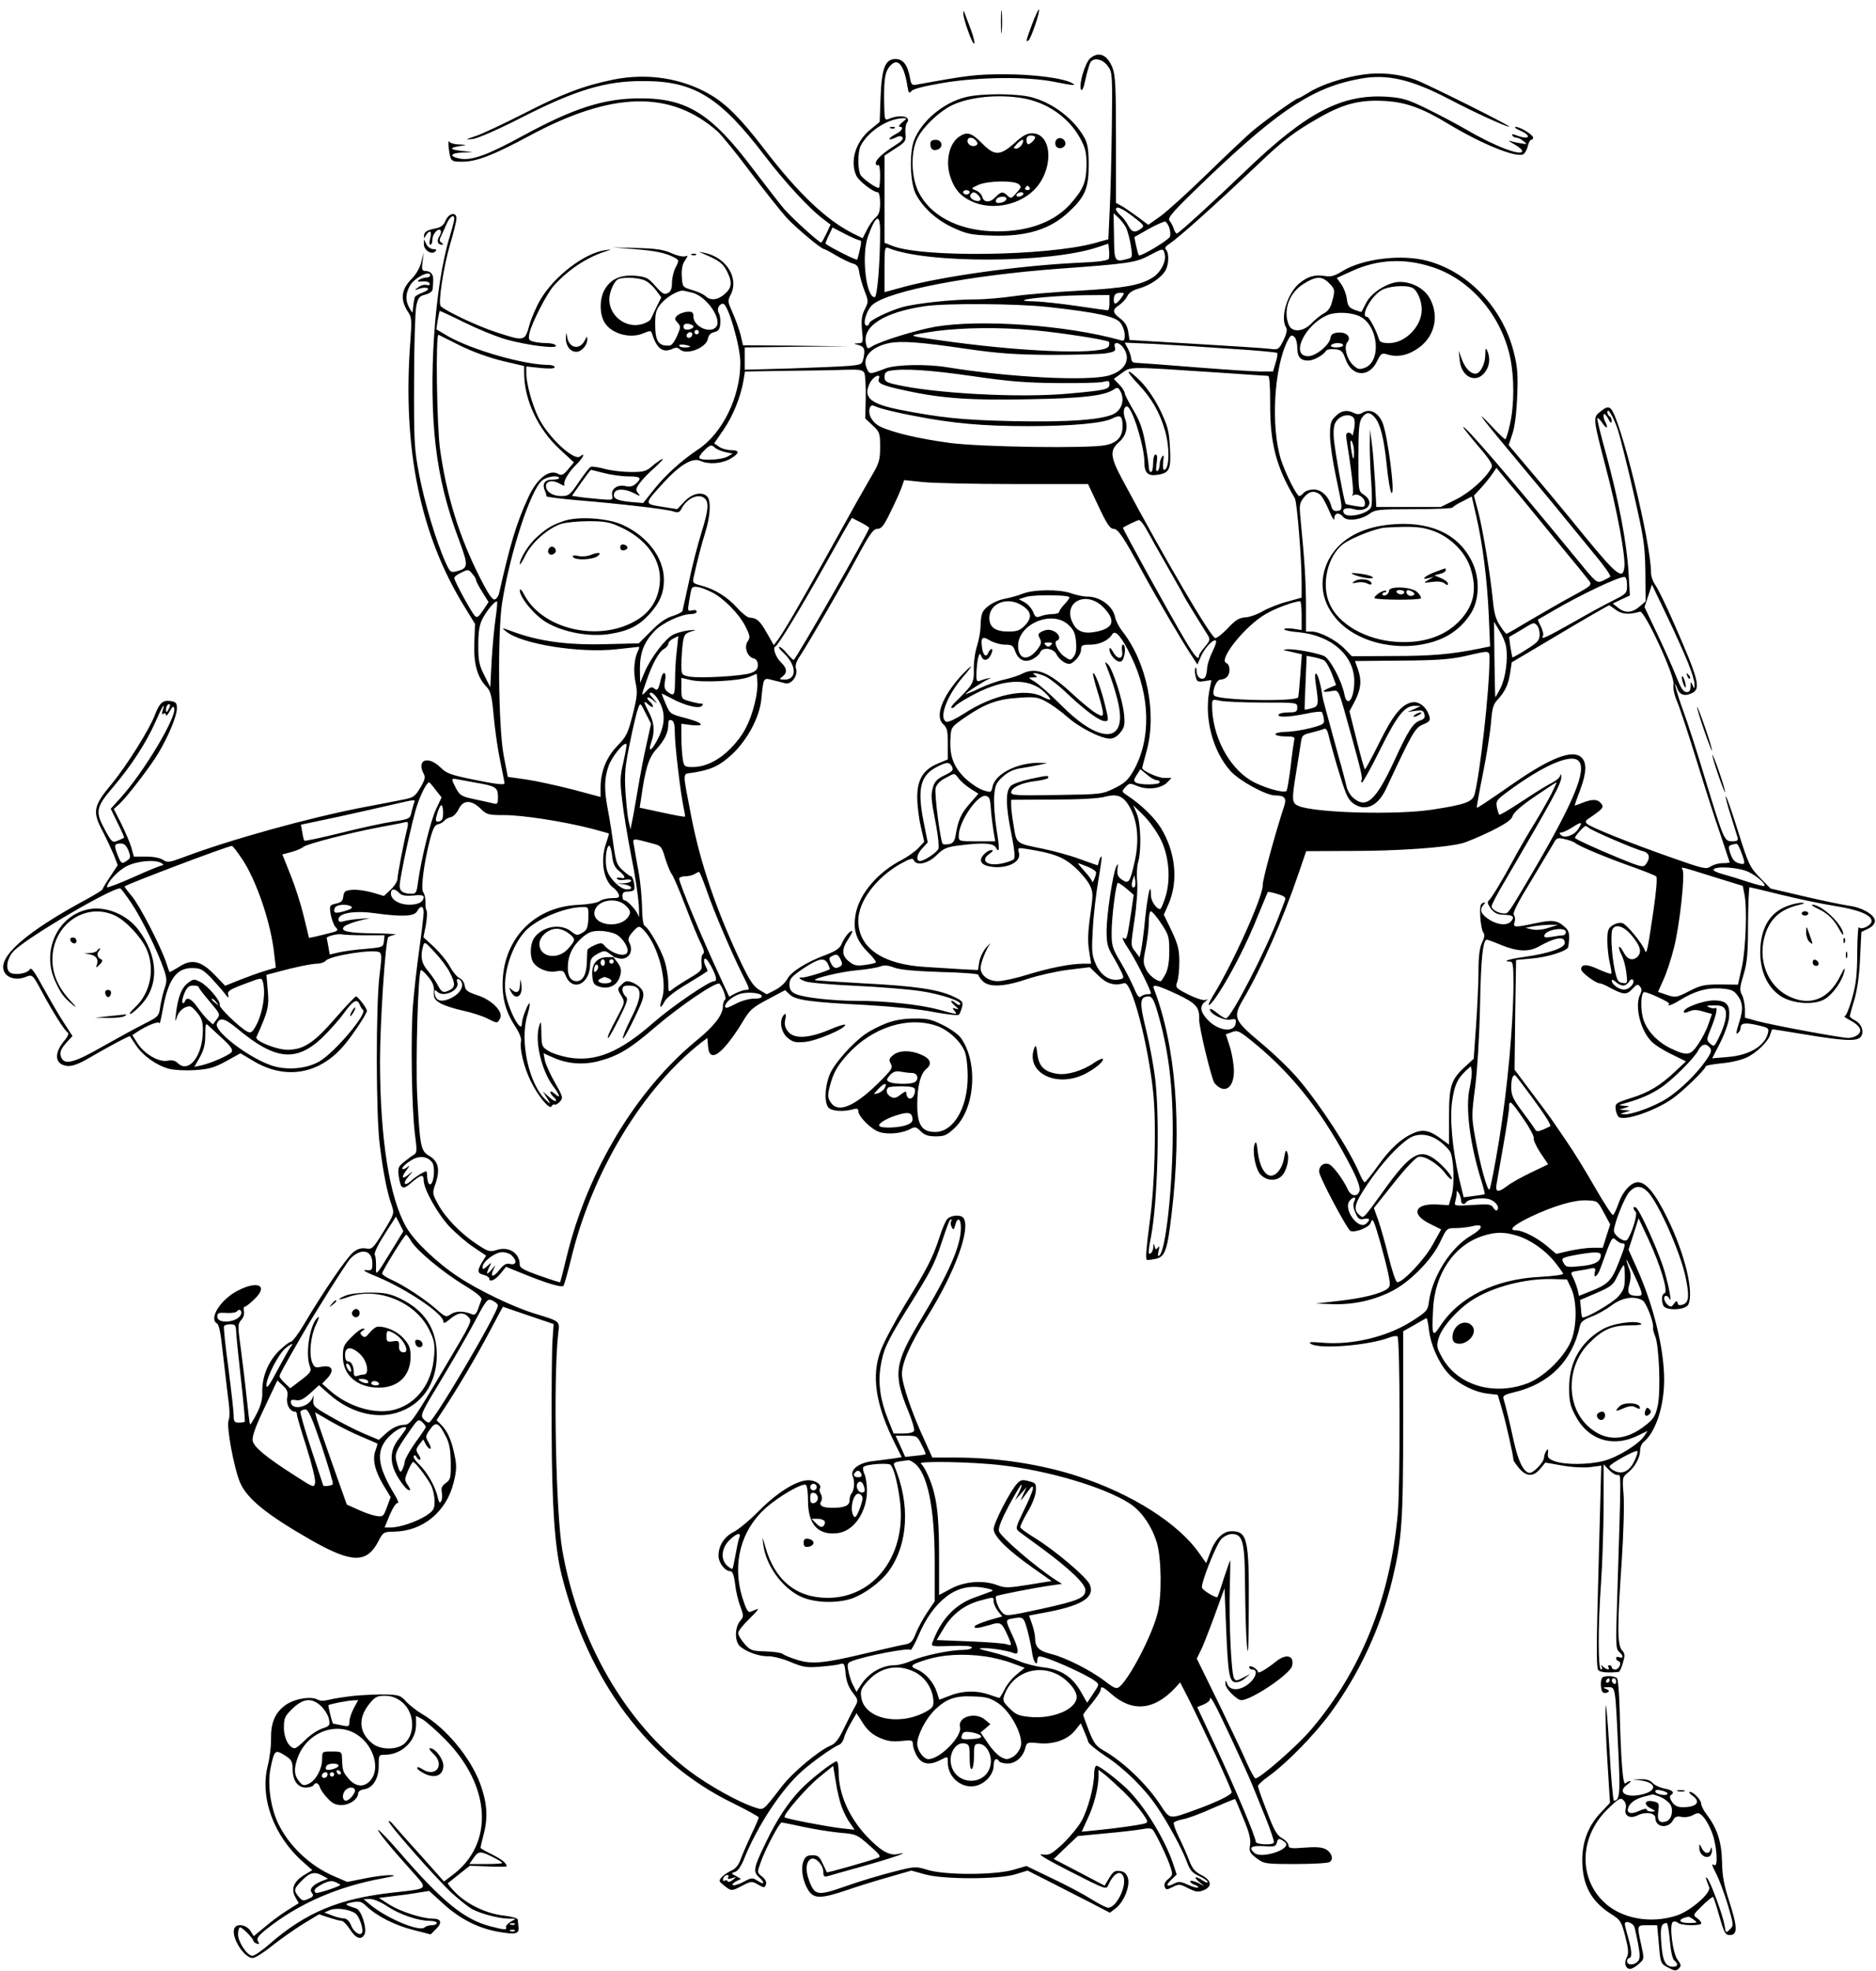 <?xml version="1.0" standalone="no"?>
<!DOCTYPE svg PUBLIC "-//W3C//DTD SVG 20010904//EN"
 "http://www.w3.org/TR/2001/REC-SVG-20010904/DTD/svg10.dtd">
<svg version="1.0" xmlns="http://www.w3.org/2000/svg"
 width="859pt" height="902pt" viewBox="0 0 859 902"
 preserveAspectRatio="xMidYMid meet">

<g transform="translate(0,902) scale(0.1,-0.1)"
fill="#000000" stroke="none">
<path d="M4583 8920 c0 -47 2 -66 4 -42 2 23 2 61 0 85 -2 23 -4 4 -4 -43z"/>
<path d="M4726 8910 c-29 -79 -30 -84 -17 -75 11 6 55 134 48 141 -2 3 -16
-27 -31 -66z"/>
<path d="M4411 8959 c-1 -24 40 -139 49 -139 5 0 -1 28 -14 63 -13 34 -26 69
-29 77 -5 13 -6 13 -6 -1z"/>
<path d="M4992 8753 c-24 -20 -54 -124 -42 -143 5 -8 13 10 20 46 7 32 17 67
22 77 14 26 57 18 81 -16 20 -26 21 -38 18 -280 -2 -138 -6 -310 -10 -382 l-6
-130 -65 -18 c-218 -59 -794 -67 -927 -11 l-33 13 0 199 0 200 49 32 c46 29
50 34 47 68 -2 20 1 42 6 49 24 30 -30 42 -84 18 -16 -6 -18 0 -19 51 -3 120
2 159 20 184 38 52 69 21 86 -84 5 -32 8 -36 18 -23 8 10 59 23 147 38 165 27
383 29 505 5 90 -18 107 -19 85 -7 -38 23 -176 41 -309 41 -130 0 -167 -4
-402 -47 -24 -4 -27 -1 -33 34 -11 57 -31 83 -66 83 -47 0 -63 -43 -68 -176
l-4 -112 -44 -36 c-67 -56 -93 -144 -63 -210 12 -25 78 -76 99 -76 5 0 10 -22
10 -48 0 -37 -5 -54 -21 -68 -12 -10 -30 -36 -40 -57 l-19 -37 -43 21 c-125
63 -252 184 -410 390 -102 133 -171 203 -245 246 -128 75 -287 100 -442 69
-137 -28 -235 -65 -410 -155 -91 -46 -190 -93 -220 -103 -51 -17 -52 -18 -15
-14 23 3 113 42 209 91 262 134 400 176 579 174 227 -1 345 -75 548 -341 93
-122 205 -243 268 -290 l34 -26 -19 -41 c-11 -22 -21 -41 -24 -41 -10 0 -131
110 -169 153 -21 25 -84 106 -140 180 -193 257 -305 327 -519 327 -165 0 -304
-44 -539 -172 -159 -87 -233 -114 -287 -104 -51 10 -45 26 12 28 l47 1 -55 7
c-55 6 -53 15 5 23 24 3 21 4 -12 6 -23 0 -44 7 -47 14 -3 6 -4 -8 -1 -32 8
-59 9 -61 61 -61 66 0 141 29 307 118 379 204 646 210 861 22 21 -19 90 -104
154 -190 64 -85 139 -179 166 -209 47 -49 157 -141 170 -141 3 0 28 -13 56
-30 28 -16 61 -32 75 -36 19 -5 26 -14 30 -43 3 -20 14 -57 24 -83 18 -46 18
-49 1 -83 -14 -27 -17 -49 -13 -95 6 -58 5 -60 -18 -61 -21 -1 -21 -2 -4 -6
31 -8 37 -18 30 -56 -7 -35 -8 -35 -63 -41 -32 -3 -153 -8 -269 -12 l-213 -6
0 51 0 51 238 3 237 2 -241 3 -242 2 -11 48 c-7 26 -23 71 -36 100 -23 51 -24
55 -9 84 39 76 -21 171 -121 191 -29 6 -29 6 -5 -4 75 -32 91 -44 111 -85 24
-50 19 -74 -18 -104 -31 -24 -60 -26 -83 -5 -9 9 -37 21 -61 28 -43 13 -44 13
-47 61 -2 32 2 56 14 73 15 23 15 25 1 20 -9 -3 -38 3 -64 15 -36 16 -72 21
-157 23 l-111 3 100 -8 c99 -8 142 -17 184 -39 20 -11 21 -13 5 -44 -9 -17
-17 -48 -17 -70 0 -27 -5 -41 -19 -48 -16 -9 -25 -4 -57 32 -33 38 -42 42 -92
47 -67 5 -111 -14 -139 -61 -24 -39 -26 -106 -5 -147 28 -55 116 -82 179 -56
34 14 37 14 42 -2 21 -67 49 -88 92 -69 16 8 26 7 34 -1 30 -30 123 6 130 49
2 15 12 25 28 29 19 4 26 13 28 37 2 18 -1 41 -7 51 -10 18 2 42 20 42 22 0
79 -193 79 -270 0 -155 -81 -321 -191 -395 -78 -52 -150 -117 -203 -183 l-51
-64 -59 5 c-63 6 -82 17 -73 41 8 21 50 20 90 -1 29 -15 31 -15 19 0 -12 14
-11 21 7 46 12 16 42 48 68 70 25 23 42 41 37 41 -5 -1 -25 -14 -44 -30 -30
-27 -42 -30 -100 -30 -36 0 -90 6 -120 14 -29 8 -58 12 -64 10 -7 -2 -31 -34
-55 -69 -41 -61 -47 -65 -82 -65 -39 0 -69 20 -69 46 0 23 31 29 62 11 16 -9
26 -12 23 -7 -8 14 18 60 54 94 30 29 45 60 17 37 -27 -22 -144 86 -190 177
-28 56 -56 156 -56 202 l0 33 65 -7 c42 -4 65 -3 65 4 0 5 -13 10 -28 10 -111
0 -349 68 -460 131 l-54 32 6 40 c4 23 8 42 9 44 2 1 52 -22 112 -52 61 -30
148 -66 195 -79 98 -27 236 -44 225 -27 -3 6 -23 11 -43 11 -20 0 -48 3 -60 7
-21 5 -23 10 -18 37 9 45 81 186 114 221 65 71 145 124 227 152 40 13 40 13 5
8 -94 -14 -230 -117 -294 -224 -19 -31 -42 -84 -52 -119 -21 -75 -22 -75 -156
-31 -80 26 -227 95 -250 118 -13 12 13 181 43 283 16 53 29 107 29 118 0 32
-35 25 -50 -10 -10 -23 -21 -31 -53 -37 -30 -6 -43 -14 -45 -28 -2 -18 -2 -19
8 -2 18 28 29 20 20 -13 -5 -18 -5 -30 1 -30 5 0 9 11 9 24 0 25 26 54 37 42
4 -4 2 -16 -5 -27 -14 -21 -8 -39 11 -39 8 0 8 3 -1 9 -10 6 -11 14 -4 27 5
11 17 36 26 57 15 36 36 50 36 25 0 -7 -9 -42 -20 -78 -71 -230 -100 -665 -65
-961 18 -149 50 -280 107 -431 44 -119 43 -129 -14 -143 -24 -6 -28 -3 -48 42
-42 92 -98 279 -121 403 -22 115 -24 149 -23 425 0 165 5 320 10 344 8 39 14
46 42 53 19 5 33 15 33 26 4 46 4 58 -5 70 -4 6 -17 12 -27 12 -17 0 -19 6
-14 43 l5 42 -11 -44 c-6 -26 -24 -57 -43 -76 -50 -50 -55 -97 -16 -155 15
-22 16 -39 9 -130 -37 -489 44 -889 250 -1220 l46 -75 -3 -85 c-4 -96 13 -158
54 -201 21 -22 26 -40 35 -140 6 -63 19 -154 30 -204 10 -49 19 -94 19 -100 0
-8 -43 -3 -130 15 -115 23 -135 30 -163 58 -57 56 -111 35 -77 -29 9 -15 5
-29 -15 -63 -24 -40 -31 -46 -78 -55 -29 -6 -113 -22 -187 -36 -248 -48 -609
-148 -823 -229 -62 -23 -71 -24 -90 -11 -13 9 -44 15 -78 15 l-56 0 -12 43
c-7 23 -28 72 -46 108 l-34 67 26 23 c36 34 144 174 179 234 46 77 84 169 84
203 0 25 -4 30 -30 34 -34 5 -50 -9 -70 -62 -25 -67 -131 -236 -200 -319 -83
-100 -88 -125 -39 -217 17 -33 39 -80 50 -106 l18 -47 -34 -52 c-19 -28 -35
-54 -35 -58 0 -4 -33 -24 -73 -46 -277 -149 -409 -264 -378 -331 13 -29 55
-41 95 -26 36 14 34 15 81 -72 45 -84 101 -173 115 -181 6 -4 1 -18 -15 -37
-50 -59 -44 -110 13 -116 22 -2 51 8 99 36 98 57 185 103 188 100 1 -2 14 -21
28 -42 31 -47 94 -92 151 -107 23 -6 75 -9 118 -6 65 4 89 11 144 41 l65 36
57 -34 c150 -91 309 -62 422 76 39 47 100 140 100 152 0 12 -41 66 -50 66 -4
0 -47 -45 -95 -100 -96 -111 -144 -143 -216 -144 -50 -1 -153 40 -145 58 53
117 59 141 52 213 l-6 72 38 10 c87 24 169 41 194 41 15 0 33 6 40 14 24 24
221 54 246 38 10 -7 10 -26 0 -103 -17 -131 -17 -643 1 -779 15 -123 34 -219
54 -274 13 -39 13 -40 -37 -122 -48 -78 -52 -82 -81 -77 -21 3 -38 -2 -57 -17
-29 -22 -139 -183 -224 -327 -27 -46 -55 -83 -62 -83 -7 0 -32 -20 -56 -43
-49 -50 -77 -119 -75 -188 1 -31 -6 -60 -25 -97 -15 -30 -29 -52 -31 -50 -2 2
-8 51 -14 108 -6 58 -18 160 -27 228 -16 116 -16 123 1 142 10 11 15 28 12 40
-3 11 -1 20 3 20 5 0 25 15 44 34 66 62 19 88 -73 41 -80 -40 -137 -129 -97
-152 9 -5 17 -46 25 -123 7 -63 18 -156 24 -206 9 -59 10 -99 4 -113 -12 -25
25 -224 53 -287 32 -73 122 -146 325 -262 185 -105 253 -107 306 -8 23 45 25
46 74 47 131 2 239 91 272 224 14 58 15 76 4 128 -14 68 -32 108 -62 138 l-20
20 34 52 c63 95 149 240 209 354 33 62 60 113 61 113 1 -1 54 -18 117 -40
l115 -39 -5 -73 c-3 -40 -5 -228 -4 -418 1 -339 14 -530 45 -655 123 -490 400
-860 784 -1046 66 -33 120 -62 119 -66 0 -5 -16 -42 -36 -83 -19 -41 -41 -92
-48 -112 -9 -24 -23 -41 -41 -48 -15 -7 -35 -20 -44 -30 -15 -17 -14 -19 11
-39 33 -26 34 -26 85 1 39 20 42 20 70 4 28 -16 30 -16 36 0 4 11 -2 24 -17
36 -24 19 -24 19 -6 68 21 60 85 180 95 180 4 0 48 -9 99 -20 51 -11 127 -23
169 -27 73 -6 77 -8 133 -57 46 -40 55 -52 42 -57 -36 -14 -234 -70 -236 -67
-1 2 -9 20 -19 40 -14 32 -22 38 -47 38 -24 0 -33 -6 -41 -27 -13 -34 -4 -90
21 -131 26 -42 57 -42 176 -2 49 17 136 44 193 60 l104 30 61 -17 c84 -24 336
-24 416 0 l55 17 95 -48 c52 -27 137 -70 188 -96 l94 -49 26 20 c38 28 69 105
56 141 -7 19 -17 28 -37 30 -22 3 -31 -3 -48 -32 l-21 -35 -116 61 -117 61 55
53 55 52 125 12 c69 6 144 15 167 19 29 6 46 5 52 -3 15 -19 68 -129 80 -169
12 -34 11 -39 -10 -56 -14 -11 -20 -24 -16 -35 6 -15 9 -15 37 -1 28 14 33 14
71 -6 35 -17 45 -19 70 -9 41 17 37 45 -9 69 -30 15 -43 30 -57 68 -10 26 -31
74 -47 106 -16 32 -26 62 -23 66 2 5 21 12 42 16 20 3 82 26 137 51 55 24 101
43 102 41 1 -1 18 -41 37 -88 27 -64 35 -96 31 -121 -5 -30 -2 -37 29 -61 35
-26 39 -27 179 -27 79 0 149 4 156 9 20 12 10 44 -18 59 -17 9 -47 11 -97 7
-62 -5 -73 -3 -73 10 0 9 -13 24 -29 33 -24 13 -38 37 -70 123 -23 58 -41 110
-41 116 0 5 21 25 48 44 84 60 213 192 287 294 131 180 227 387 280 605 44
183 50 266 50 716 l0 422 50 28 c27 16 53 30 56 32 3 1 9 -22 12 -53 7 -65 42
-147 85 -196 41 -47 120 -89 181 -96 l49 -6 21 -71 c18 -62 51 -209 51 -228 0
-3 12 -20 26 -37 33 -39 65 -40 96 -3 l24 29 75 -13 c41 -8 98 -11 128 -8 l53
7 -6 -224 c-3 -123 -9 -331 -12 -461 -4 -159 -3 -242 4 -250 8 -11 44 -14 94
-9 4 1 13 19 19 41 10 34 10 43 -4 58 -22 24 -22 111 -1 412 8 124 12 260 8
303 -6 75 -5 78 20 98 32 25 56 69 56 102 0 14 7 31 16 38 55 45 94 163 94
285 0 144 -50 346 -128 517 l-35 78 23 72 23 72 44 -94 c56 -120 93 -243 75
-249 -13 -4 -16 -30 -6 -56 10 -25 100 -22 114 3 28 54 -14 232 -96 398 -55
112 -97 163 -134 163 -31 0 -70 -42 -88 -95 -10 -28 -21 -52 -26 -55 -4 -3
-41 54 -82 125 -41 72 -100 168 -132 214 -31 46 -64 93 -72 105 -8 11 -48 66
-90 121 l-75 100 3 251 4 251 75 7 c71 6 162 35 164 53 8 57 5 73 -16 91 -35
31 -56 34 -134 17 -96 -20 -104 -20 -96 5 4 12 2 26 -3 33 -7 8 16 54 77 153
47 78 93 155 103 172 15 28 19 30 52 22 20 -4 42 -12 49 -18 18 -15 148 -69
262 -109 55 -20 104 -39 109 -44 5 -4 0 -70 -13 -156 -26 -177 -31 -204 -39
-183 -11 32 -83 119 -102 125 -13 4 -31 0 -45 -9 -22 -14 -25 -24 -25 -72 0
-30 5 -75 11 -100 6 -25 9 -47 7 -50 -3 -2 -29 7 -58 20 -53 25 -80 25 -80 0
0 -14 67 -64 85 -64 6 0 26 -8 45 -19 64 -34 78 -35 104 -7 20 22 25 24 35 12
9 -11 9 -20 2 -35 -27 -50 -2 -160 48 -214 14 -16 56 -43 94 -61 l67 -33 -48
-45 c-70 -66 -121 -97 -204 -123 -70 -22 -73 -25 -70 -52 2 -15 9 -31 15 -35
29 -18 163 28 243 83 48 33 154 136 154 149 0 4 32 10 72 14 39 3 90 15 112
25 48 21 104 76 112 108 4 13 8 23 10 23 2 0 72 -11 156 -25 176 -29 230 -31
248 -10 17 21 5 59 -25 75 -14 7 -25 16 -25 19 0 3 9 38 21 76 13 46 23 112
26 190 l6 120 31 15 c19 9 31 23 31 35 0 28 -57 62 -118 70 -28 4 -121 23
-206 43 l-154 36 -49 50 c-46 48 -52 60 -100 213 -28 90 -53 161 -56 159 -2
-2 8 -42 23 -88 14 -45 28 -91 31 -100 4 -14 -1 -18 -24 -18 -37 0 -38 3 -126
291 -35 118 -79 252 -96 299 -31 83 -55 172 -29 108 11 -30 36 -36 70 -18 37
20 25 65 -85 315 -36 83 -75 162 -86 177 -11 15 -20 40 -20 55 0 142 -142 717
-185 753 -11 10 -21 7 -45 -12 -37 -28 -37 -27 23 -258 51 -192 90 -403 85
-453 -6 -63 -34 -41 -181 138 -76 94 -186 226 -244 294 l-105 124 17 51 c11
32 19 95 22 172 4 100 2 134 -16 204 -51 201 -207 366 -395 416 -118 32 -295
10 -388 -46 -37 -23 -54 -28 -82 -23 -47 7 -78 -2 -117 -34 -55 -47 -88 -157
-60 -202 6 -9 2 -29 -12 -58 -21 -42 -24 -44 -57 -40 -19 3 -173 13 -342 23
l-306 18 -6 38 c-4 26 -15 44 -36 60 -37 27 -38 41 -5 62 14 10 31 28 37 41 7
15 25 27 54 35 50 14 103 50 121 83 15 27 17 79 2 94 -7 7 -3 15 14 26 44 29
201 169 416 373 107 102 160 142 267 203 113 65 188 85 301 79 99 -5 175 -32
298 -107 146 -88 302 -152 338 -138 8 3 18 19 22 36 4 17 11 31 16 31 5 0 9 5
9 10 0 13 -60 50 -80 49 -8 0 -1 -7 17 -15 59 -25 48 -47 -12 -24 -17 7 -24 7
-20 0 3 -6 12 -10 19 -10 7 0 21 -7 32 -16 18 -15 18 -15 -11 -10 -16 2 -39 7
-50 11 -11 3 -3 -3 18 -15 20 -11 37 -25 37 -31 0 -27 -129 23 -260 100 -41
24 -121 66 -176 93 -88 43 -112 50 -180 55 -210 14 -371 -70 -654 -342 -134
-129 -298 -279 -310 -283 -5 -2 -11 7 -15 20 -4 13 -13 30 -20 38 -11 13 16
43 183 203 324 308 479 409 692 447 121 22 230 -3 400 -91 124 -65 265 -129
281 -129 15 0 -378 196 -430 215 -77 27 -158 35 -237 24 -89 -12 -196 -47
-252 -83 -23 -14 -44 -26 -48 -26 -10 0 -162 -109 -213 -153 -25 -22 -116
-107 -201 -190 -85 -83 -181 -170 -213 -194 l-59 -42 -51 38 c-29 21 -62 44
-74 50 l-23 12 0 289 c0 244 -3 296 -16 330 -24 60 -63 76 -102 43z m-861
-293 c-13 -11 -18 -20 -12 -20 22 0 11 -20 -20 -35 -17 -9 -29 -19 -26 -22 3
-2 15 1 27 7 15 8 25 9 32 2 7 -7 -4 -19 -33 -37 -57 -36 -89 -65 -89 -82 0
-8 5 -11 10 -8 6 4 10 -15 10 -49 0 -31 -3 -56 -6 -56 -15 0 -75 43 -84 60
-13 25 -13 106 1 133 34 66 123 124 194 126 19 0 18 -1 -4 -19z m1057 -431
c51 -39 54 -43 37 -55 -28 -21 -43 -17 -59 14 -8 15 -23 36 -35 46 -12 11 -21
23 -21 28 0 17 25 7 78 -33z m-32 -50 c7 -15 17 -52 22 -82 8 -52 7 -56 -12
-61 -63 -17 -64 -15 -65 101 l-2 107 22 -20 c11 -10 27 -31 35 -45z m-1126
-17 c0 -145 -13 -302 -25 -302 -40 0 -61 193 -31 277 36 100 56 109 56 25z
m1324 16 c5 -14 6 -33 3 -41 -6 -16 -135 -93 -142 -85 -3 2 -8 22 -13 44 l-8
39 65 37 c36 20 71 35 76 34 6 -2 14 -14 19 -28z m-1416 -58 c7 0 6 -14 -1
-42 -5 -24 -11 -44 -12 -46 -4 -5 -145 67 -145 74 0 3 7 21 16 39 l16 34 58
-30 c31 -16 62 -29 68 -29z m1139 -84 c-4 -9 -49 -15 -149 -19 -262 -13 -609
-61 -790 -110 l-88 -24 0 105 c0 95 1 104 18 97 175 -72 735 -70 956 3 l51 17
3 -28 c2 -16 1 -35 -1 -41z m256 22 c9 -32 -18 -85 -55 -108 -58 -36 -128 -48
-333 -60 -110 -6 -245 -17 -300 -25 -55 -8 -134 -15 -176 -15 -109 0 -275 -18
-339 -36 -65 -19 -150 -61 -150 -74 0 -6 -5 -10 -11 -10 -23 0 -1 74 28 97 78
63 445 133 848 163 317 23 356 28 415 60 67 35 66 35 73 8z m1225 -60 c174
-56 316 -220 357 -414 19 -91 19 -218 -1 -305 -8 -38 -18 -69 -22 -69 -3 0
-33 28 -65 63 -87 92 -43 34 148 -194 94 -112 188 -226 210 -254 22 -27 75
-92 118 -144 43 -51 75 -97 70 -100 -4 -4 -20 -12 -35 -19 -27 -11 -29 -9
-110 90 -307 374 -528 631 -528 613 0 -3 31 -42 69 -87 52 -60 68 -86 61 -97
-26 -49 -97 -113 -162 -146 l-71 -35 -147 0 -148 0 -6 118 c-4 64 -10 144 -15
177 l-8 60 -1 -75 c0 -41 3 -118 7 -170 4 -52 4 -102 -1 -111 -14 -31 -109
-52 -124 -28 -12 20 10 29 45 19 64 -18 98 32 46 66 -25 16 -25 17 -25 173 0
125 3 161 16 179 19 27 36 28 58 3 26 -29 43 -95 56 -222 6 -63 16 -118 21
-124 20 -20 -17 266 -41 322 -21 47 -58 65 -92 44 -13 -8 -24 -8 -38 -1 -31
16 -59 12 -85 -15 -21 -20 -25 -33 -25 -87 0 -35 12 -117 26 -183 33 -157 34
-159 8 -163 -16 -2 -23 4 -28 21 -11 45 -45 77 -81 77 -18 0 -38 -7 -45 -15
-7 -8 -16 -15 -21 -15 -11 0 -62 101 -83 165 -48 150 -33 425 31 548 12 23 17
26 29 16 8 -6 14 -28 14 -48 0 -44 14 -61 50 -61 25 0 69 24 82 45 4 6 22 9
41 7 29 -3 35 -9 48 -45 28 -81 107 -87 144 -11 19 38 21 40 52 31 44 -13 94
-2 140 32 72 52 93 143 52 222 -23 46 -81 79 -139 79 -52 0 -129 -47 -154 -95
-11 -22 -21 -41 -22 -42 0 -2 -14 3 -31 9 -26 10 -32 18 -36 51 -3 22 -15 52
-26 67 l-20 28 70 32 c116 53 239 60 367 18z m-4588 -38 c0 -5 -8 -10 -17 -10
-10 0 -25 -5 -33 -10 -12 -8 -8 -10 14 -8 16 2 31 -2 33 -9 3 -7 -3 -10 -14
-7 -10 3 -27 -2 -38 -11 -19 -14 -19 -15 6 -6 14 5 31 6 37 2 7 -4 -2 -12 -23
-20 -19 -7 -36 -17 -36 -22 -1 -5 -3 -13 -4 -19 -1 -5 -3 -20 -4 -32 -2 -23
-2 -23 -16 2 -19 33 -19 64 1 101 18 36 94 75 94 49z m988 -26 c15 -8 37 -29
48 -45 l22 -30 -21 -42 c-11 -23 -23 -49 -27 -57 -4 -8 -23 -19 -43 -24 -73
-19 -147 39 -147 114 0 35 23 86 42 93 28 11 101 6 126 -9z m3127 -9 c28 -27
29 -34 14 -87 -6 -25 -19 -43 -37 -52 -15 -8 -40 -28 -56 -45 -39 -41 -92 -44
-106 -5 -25 66 3 144 69 185 55 35 84 37 116 4z m380 -21 c23 -9 45 -58 45
-101 0 -76 -75 -153 -149 -153 -31 0 -43 4 -47 18 -13 42 -45 102 -54 102 -33
0 16 92 64 121 31 19 107 26 141 13z m-3293 -24 c65 -18 136 -122 107 -156
-27 -33 -103 1 -104 47 0 20 -5 24 -29 22 -16 -1 -36 -9 -45 -17 -13 -14 -13
-17 2 -33 15 -17 14 -21 -3 -61 -10 -23 -25 -43 -32 -43 -52 -5 -68 18 -68 97
0 53 4 67 27 95 25 29 73 58 98 59 6 0 27 -5 47 -10z m1961 -25 c-22 -29 -33
-32 -33 -7 0 24 8 32 32 32 18 0 18 -1 1 -25z m-53 -20 c0 -19 -3 -35 -7 -35
-5 0 -69 9 -143 20 -74 11 -162 20 -195 21 -138 2 58 26 228 28 l117 1 0 -35z
m-280 -20 c225 -25 307 -43 330 -72 11 -14 20 -39 20 -56 0 -26 -3 -29 -22
-23 -244 68 -637 96 -844 61 -91 -16 -252 -66 -291 -90 -19 -13 -22 -12 -27 9
-21 82 80 147 269 175 99 14 420 12 565 -4z m1425 -42 c87 -41 103 -209 22
-237 -22 -8 -31 -6 -52 14 -29 28 -43 84 -25 105 19 23 -6 47 -44 43 -23 -2
-32 -9 -34 -25 -5 -32 -67 -83 -102 -83 -85 0 -14 147 91 189 38 15 105 12
144 -6z m-3050 -48 c0 -5 -10 -11 -22 -13 -16 -2 -23 2 -23 13 0 11 7 15 23
13 12 -2 22 -7 22 -13z m1558 -16 c122 -11 335 -44 344 -53 3 -3 3 -12 0 -20
-15 -39 -349 -30 -717 19 -161 22 -183 26 -177 31 3 3 49 11 103 19 125 16
290 18 447 4z m-1533 -9 c0 -5 -4 -10 -10 -10 -5 0 -10 5 -10 10 0 6 5 10 10
10 6 0 10 -4 10 -10z m-30 -8 c0 -13 -12 -22 -22 -16 -10 6 -1 24 13 24 5 0 9
-4 9 -8z m-1060 -55 c57 -28 134 -55 192 -69 l98 -23 0 -35 c1 -120 63 -253
161 -344 l67 -62 -27 -32 c-21 -25 -29 -29 -44 -21 -41 24 -98 -19 -138 -107
-54 -117 -82 -210 -134 -440 -3 -12 -11 -24 -19 -27 -11 -4 -30 24 -69 101
-93 183 -152 372 -182 586 -15 106 -21 531 -7 524 4 -2 50 -25 102 -51z m2320
-14 c139 -20 217 -26 380 -27 113 0 227 3 253 7 41 7 47 11 42 28 -9 27 20 25
39 -3 37 -52 7 -106 -69 -127 -97 -26 -451 -8 -736 38 -94 16 -237 13 -284 -5
-73 -28 -74 -28 -86 0 -23 51 19 98 102 116 56 11 141 5 359 -27z m-1270 11
c0 -2 -11 -4 -25 -4 -14 0 -25 4 -25 9 0 4 11 6 25 3 14 -2 25 -6 25 -8z
m2474 -10 c115 -7 211 -16 214 -19 3 -3 0 -23 -7 -45 l-12 -40 -57 0 c-31 0
-169 9 -307 20 -137 11 -258 20 -267 20 -10 0 -18 8 -18 18 0 9 -7 30 -15 46
l-15 28 137 -6 c76 -4 232 -14 347 -22z m516 16 c0 -5 -14 -10 -31 -10 -17 0
-28 4 -24 10 3 6 17 10 31 10 13 0 24 -4 24 -10z m-570 -125 c118 -8 220 -15
226 -15 7 0 10 -42 10 -127 -1 -181 28 -291 113 -433 10 -17 31 -277 31 -385
l0 -70 -65 -18 c-36 -9 -86 -29 -111 -43 -25 -15 -62 -28 -81 -29 -29 -2 -46
-12 -80 -49 -24 -25 -50 -46 -58 -46 -19 0 -229 358 -424 722 -58 108 -61 137
-16 176 31 27 41 67 27 104 -11 29 -7 58 8 58 23 0 79 -179 80 -253 0 -51 15
-66 58 -60 57 8 65 24 59 125 -4 77 -10 98 -44 170 -25 51 -59 101 -88 131
-67 68 -79 58 -13 -11 60 -63 97 -126 122 -211 23 -78 21 -181 -4 -181 -5 0
-6 17 -4 38 4 28 3 33 -5 22 -6 -8 -11 -25 -11 -37 0 -12 -5 -25 -10 -28 -7
-4 -8 8 -4 34 4 28 3 41 -5 41 -6 0 -11 -17 -11 -40 0 -22 -4 -40 -10 -40 -5
0 -10 10 -10 23 0 12 -7 61 -16 109 -12 66 -26 104 -55 152 -21 36 -39 71 -39
77 0 7 -11 25 -25 39 l-25 26 37 27 c43 30 21 30 443 2z m-1622 -2 c4 -10 7
-61 6 -113 l-2 -95 34 -32 c32 -30 34 -36 34 -98 0 -59 -4 -74 -39 -133 -21
-37 -51 -89 -67 -117 -15 -27 -79 -142 -142 -255 -125 -225 -194 -342 -221
-379 l-18 -23 -32 56 c-31 55 -45 68 -80 70 -9 1 -34 20 -55 44 -45 50 -103
86 -164 102 -39 10 -42 13 -36 38 17 77 37 154 55 211 22 72 25 141 7 159 -24
24 -69 14 -104 -23 l-33 -35 -70 11 c-83 14 -83 11 9 112 75 81 131 114 167
98 36 -17 94 -13 133 7 46 26 50 42 8 42 -18 0 -44 7 -56 16 l-22 15 44 64
c43 63 78 150 91 227 l6 38 192 3 c106 1 227 3 269 5 65 2 79 -1 86 -15z m493
-14 c170 -25 251 -31 394 -32 99 -1 192 1 208 6 23 6 27 4 27 -12 0 -23 -19
-27 -184 -42 -223 -21 -619 0 -798 42 -40 9 -48 15 -48 34 0 17 7 25 23 28 61
12 185 4 378 -24z m-427 -13 c-8 -20 17 -31 126 -54 160 -35 300 -45 562 -39
242 4 343 16 385 43 20 13 23 12 33 -6 20 -37 8 -82 -26 -102 -50 -29 -213
-41 -474 -35 -226 5 -328 16 -515 53 -133 27 -165 57 -131 123 16 30 51 45 40
17z m161 -169 c178 -35 317 -47 524 -47 196 0 341 13 384 35 38 19 47 12 47
-36 0 -48 -24 -75 -77 -86 -75 -16 -568 -9 -713 10 -142 19 -261 47 -320 75
-36 18 -58 57 -47 86 5 13 10 14 39 1 19 -7 92 -25 163 -38z m3224 -67 c11
-36 44 -166 72 -290 47 -206 51 -236 53 -358 l1 -134 -28 -24 c-34 -29 -67
-31 -98 -5 l-24 19 39 19 39 18 -6 105 c-8 136 -46 333 -102 539 -25 90 -44
166 -41 168 2 3 12 -7 22 -21 20 -31 31 -28 14 4 -6 11 -9 26 -7 33 2 7 11 -1
20 -18 10 -19 16 -24 17 -13 0 9 -4 20 -10 23 -5 3 -10 11 -10 18 0 27 29 -22
49 -83z m-1211 58 c6 -8 7 -29 2 -53 -4 -22 -8 -34 -9 -27 0 6 -8 12 -16 12
-10 0 -13 -8 -10 -27 23 -143 35 -245 29 -255 -4 -7 -3 -8 4 -4 18 11 52 -12
52 -36 0 -19 -4 -20 -42 -14 -23 4 -44 8 -46 10 -8 9 -53 258 -55 307 -2 44 2
62 17 78 21 23 58 28 74 9z m2 -157 c0 -45 -6 -37 -14 19 -4 31 -3 40 4 30 5
-8 10 -30 10 -49z m-2878 0 l33 -7 -25 -14 c-26 -14 -114 -19 -127 -7 -4 5 6
21 22 36 27 26 32 27 47 14 9 -9 32 -18 50 -22z m3793 -391 c83 -100 156 -190
163 -200 12 -17 5 -23 -75 -66 -48 -26 -135 -76 -193 -110 -58 -35 -108 -64
-112 -64 -3 0 -17 17 -30 38 -19 28 -27 58 -32 112 -11 114 -44 316 -66 403
l-21 79 35 38 c19 21 42 50 51 64 l17 25 56 -68 c32 -37 125 -150 207 -251z
m-4348 295 c31 -8 81 -15 110 -15 57 0 64 -7 34 -34 -12 -11 -27 -15 -44 -11
-37 10 -70 -11 -64 -41 4 -23 3 -23 -57 -18 -34 3 -76 7 -94 10 l-33 5 42 60
c23 32 43 59 45 59 2 0 29 -7 61 -15z m-207 -23 c0 -4 -15 -7 -32 -7 -35 0
-47 -20 -32 -53 4 -9 7 -20 6 -23 0 -3 63 -11 141 -18 205 -17 408 -41 439
-51 23 -8 30 -5 39 13 25 48 80 72 107 45 19 -19 15 -56 -17 -158 -16 -52 -42
-151 -56 -220 -15 -69 -29 -130 -30 -136 -2 -5 -22 -16 -45 -23 -29 -8 -62
-31 -99 -69 l-56 -56 -160 -4 c-170 -4 -300 14 -418 58 -52 19 -52 19 -29 0
69 -57 335 -100 506 -81 52 6 98 11 101 11 3 0 2 -8 -3 -17 -18 -35 -23 -95
-12 -146 10 -45 8 -64 -13 -148 -22 -86 -29 -100 -71 -143 -50 -52 -76 -118
-76 -191 l0 -42 -127 34 c-71 18 -166 39 -213 46 l-85 12 -19 100 c-24 127
-28 560 -7 695 36 229 131 521 184 562 22 18 77 25 77 10z m2088 -27 l334 0
48 -102 c38 -81 53 -103 69 -103 20 0 45 -36 131 -195 67 -123 187 -327 228
-388 l25 -38 14 33 c16 38 51 78 68 78 7 0 3 -19 -12 -49 -14 -28 -26 -65 -26
-83 -1 -18 -6 -36 -11 -40 -17 -12 -36 4 -37 31 0 14 -3 20 -6 13 -3 -7 -2
-24 2 -39 5 -22 10 -25 39 -20 l33 5 -10 -51 c-23 -127 17 -276 98 -366 40
-44 162 -111 204 -111 42 0 53 -12 42 -46 -43 -131 -101 -344 -99 -364 3 -48
-137 -361 -228 -507 -39 -65 -14 -51 28 15 58 89 133 237 178 352 24 58 44
106 45 108 2 2 22 -2 44 -9 32 -9 40 -16 35 -28 -3 -9 -16 -43 -29 -76 -63
-164 -219 -465 -241 -465 -7 0 -26 12 -43 26 -17 14 -31 21 -31 15 0 -21 63
-52 93 -47 25 5 28 3 25 -17 -6 -44 -80 -35 -128 16 -34 36 -38 63 -12 83 14
12 15 13 1 8 -10 -3 -44 8 -78 25 -57 29 -60 32 -51 57 6 14 10 56 10 92 0 57
-6 79 -35 142 l-36 74 22 50 c45 104 32 235 -34 345 -29 48 -90 108 -157 152
-24 16 -25 17 -7 37 18 19 21 19 55 5 46 -19 108 -12 136 16 l20 21 -33 0
c-29 0 -101 33 -101 46 0 2 9 37 20 76 48 174 2 405 -110 548 -15 19 -31 49
-34 66 -11 52 -69 94 -128 94 -18 0 -51 7 -73 15 -53 19 -170 18 -220 -1 -22
-9 -58 -19 -80 -23 -45 -8 -91 -35 -105 -62 -6 -10 -10 -37 -10 -61 0 -24 -7
-65 -16 -93 -9 -27 -16 -77 -15 -109 1 -62 -2 -67 -88 -152 -13 -13 -19 -24
-13 -24 6 0 13 4 16 9 3 5 32 24 63 41 150 85 272 93 346 22 38 -36 34 -43
-10 -20 -78 41 -228 8 -358 -77 -37 -24 -73 -41 -81 -38 -38 14 2 121 76 206
23 26 39 47 36 47 -3 0 -23 -19 -44 -41 -89 -98 -122 -188 -83 -223 18 -16 21
-31 21 -90 l0 -71 -45 -19 c-67 -27 -95 -73 -95 -154 0 -35 7 -95 16 -133 l16
-71 -28 -30 c-16 -16 -50 -40 -75 -53 -107 -55 -191 -151 -210 -243 -15 -75 0
-124 56 -180 23 -23 39 -44 35 -47 -5 -3 -28 -8 -52 -11 -35 -5 -48 -2 -70 16
-35 27 -35 56 -3 104 13 20 21 36 16 36 -11 0 -35 -30 -48 -61 -8 -19 -28 -32
-70 -48 -90 -33 -161 -78 -178 -111 -8 -16 -33 -39 -55 -50 l-39 -20 -34 20
c-28 17 -45 43 -90 138 -110 236 -180 443 -221 652 -42 220 -43 196 6 204 86
14 122 31 180 84 70 66 126 169 134 252 10 101 9 99 51 88 21 -5 48 -12 60
-15 27 -6 58 36 48 67 -5 14 1 33 18 58 39 59 188 315 263 454 57 106 73 128
92 128 18 0 30 15 61 80 22 44 44 94 50 111 l11 32 87 -9 c49 -5 238 -9 421
-9z m1395 -47 c10 -7 28 -40 42 -73 15 -36 25 -51 25 -37 0 26 22 29 41 6 17
-21 82 -13 120 15 26 19 42 21 203 21 96 0 176 3 178 8 2 4 22 17 45 28 l42
22 20 -87 c30 -128 51 -298 58 -457 l6 -142 -54 -11 c-124 -25 -214 -33 -392
-33 l-187 -1 -34 35 c-38 39 -113 78 -151 78 l-25 0 0 123 c-1 112 -6 200 -25
392 -6 63 -5 73 15 98 23 29 47 34 73 15z m-2063 -154 c0 -15 -337 -604 -346
-604 -3 0 -17 14 -31 30 -13 17 -29 30 -35 30 -6 0 4 -13 21 -29 59 -56 61
-121 3 -121 -25 1 -25 2 -9 14 23 18 21 38 -7 65 -24 23 -40 68 -25 73 12 5
117 177 224 368 54 96 104 185 112 198 l14 22 39 -20 c22 -11 40 -23 40 -26z
m1264 3 c10 -17 32 -57 48 -86 17 -30 53 -93 79 -139 27 -47 49 -86 49 -88 0
-2 71 -119 110 -180 12 -20 11 -25 -13 -54 -15 -17 -27 -36 -27 -41 0 -24 -20
-2 -62 69 -69 115 -289 514 -286 517 10 8 65 34 73 35 6 0 18 -15 29 -33z
m-3064 -242 c0 -5 13 -30 29 -55 l28 -45 -25 -38 c-21 -31 -28 -36 -38 -25
-16 17 -94 160 -94 173 0 6 15 17 33 25 30 15 33 15 49 -5 10 -11 18 -24 18
-30z m5270 -23 c0 -36 -2 -39 -62 -69 -35 -17 -119 -63 -187 -102 -122 -69
-149 -81 -136 -61 4 6 -1 24 -9 42 -9 17 -15 32 -14 33 2 1 35 19 73 42 124
72 292 152 323 153 7 0 12 -14 12 -38z m-4189 -33 c52 -26 124 -99 152 -155
22 -44 23 -51 10 -70 -17 -26 -1 -70 28 -77 12 -3 19 -14 19 -30 0 -19 -8 -28
-32 -37 -40 -14 -232 -25 -282 -16 -35 7 -36 8 -36 55 0 27 3 69 6 95 6 41 10
47 38 56 28 9 27 9 -13 5 -24 -3 -55 -12 -70 -20 -35 -18 -101 -105 -129 -170
l-21 -50 -1 63 c0 76 19 124 68 175 37 38 122 77 167 77 14 0 25 5 25 11 0 7
-9 9 -21 6 -20 -5 -21 -3 -14 40 4 25 9 52 12 59 6 16 40 10 94 -17z m4468
-321 c17 -42 31 -87 30 -100 0 -22 -1 -22 -9 -3 -8 18 -9 17 -9 -7 -1 -20 -6
-26 -20 -25 -14 1 -26 21 -46 72 -15 38 -54 126 -86 193 l-59 124 17 51 17 52
67 -140 c37 -77 81 -175 98 -217z m-2833 300 c3 -3 -6 -17 -20 -31 -14 -15
-26 -31 -26 -37 0 -5 -13 -10 -29 -10 -16 0 -41 -4 -54 -9 -22 -9 -27 -6 -37
20 -7 16 -25 36 -39 43 l-26 14 35 11 c35 10 185 9 196 -1z m161 -52 c52 -56
41 -90 -34 -106 -53 -12 -87 -2 -106 30 -61 102 58 166 140 76z m-2788 -47
c-6 -41 -14 -128 -18 -194 l-6 -120 -27 54 c-24 47 -28 67 -28 138 0 63 5 93
19 121 20 39 60 86 67 79 2 -2 -1 -37 -7 -78z m2408 62 c46 -28 51 -56 17 -92
-23 -24 -36 -29 -78 -29 -58 0 -86 20 -86 62 0 67 81 99 147 59z m1283 -47 l0
-67 -40 6 c-22 3 -40 2 -40 -3 0 -4 29 -10 65 -13 153 -14 259 -109 256 -229
-1 -79 -33 -118 -45 -56 -13 65 -67 166 -95 177 -40 15 -128 31 -164 30 -28
-2 -26 -3 16 -12 l48 -11 -7 -95 c-4 -53 -8 -99 -10 -102 -12 -21 -364 -14
-384 8 -13 15 9 73 28 73 10 0 23 5 30 12 17 17 15 57 -3 64 -38 15 88 172
182 225 45 26 120 54 156 58 4 1 7 -29 7 -65z m1439 25 c28 -20 60 -23 110 -8
22 6 161 -296 154 -333 -3 -17 3 -47 16 -78 12 -27 51 -146 87 -262 36 -117
85 -271 110 -342 24 -71 44 -131 44 -132 0 -2 -15 -4 -33 -4 -18 0 -42 -7 -54
-15 -20 -14 -33 -11 -175 39 -189 66 -377 141 -392 157 -8 8 -6 14 8 23 10 6
30 21 45 32 22 19 23 24 12 38 -17 20 -41 20 -86 2 -19 -8 -35 -13 -35 -12 0
2 11 34 25 70 30 81 32 127 5 151 -40 36 -140 -2 -310 -120 -136 -94 -165
-113 -168 -111 -1 2 11 71 28 155 17 83 33 188 37 232 5 67 10 86 31 108 34
37 49 69 57 123 l7 47 167 99 c169 101 274 161 279 162 2 0 16 -10 31 -21z
m-2508 -67 c25 -23 32 -38 36 -78 3 -33 0 -55 -10 -68 -14 -19 -16 -19 -41 -2
-30 19 -54 68 -37 74 20 7 11 32 -14 44 -19 8 -31 8 -50 0 -22 -10 -24 -15
-14 -33 9 -17 7 -26 -8 -47 -42 -56 -85 -54 -91 4 -9 103 150 176 229 106z
m2005 -100 c10 -54 -2 -145 -25 -190 -12 -23 -22 -42 -24 -42 -1 0 -3 78 -4
173 l-2 172 24 -40 c14 -22 28 -55 31 -73z m142 96 c7 -7 12 -26 12 -42 -1
-27 -9 -36 -62 -69 -33 -21 -62 -37 -63 -35 -1 2 -5 23 -9 48 l-6 45 53 31
c62 38 60 37 75 22z m-1858 -143 c88 -180 91 -380 10 -522 -24 -42 -40 -57
-87 -80 -57 -28 -61 -28 -265 -31 -182 -3 -208 -2 -208 12 0 22 49 45 114 52
31 4 56 11 56 15 0 12 -2 11 -84 -6 -38 -8 -77 -22 -87 -31 -25 -23 -25 -87 2
-220 14 -70 18 -109 11 -116 -5 -5 -27 -13 -48 -18 -72 -17 -110 11 -62 44 16
12 18 16 7 16 -9 0 -24 -9 -35 -21 -28 -31 -8 -53 52 -57 67 -3 119 27 110 64
-7 25 -6 26 36 19 121 -19 168 -37 219 -83 27 -24 58 -61 68 -81 17 -34 17
-42 3 -141 -11 -77 -12 -120 -5 -162 l9 -58 -35 0 c-60 0 -154 -19 -256 -50
-54 -17 -115 -30 -136 -30 -44 0 -79 27 -79 60 0 23 25 86 43 110 7 9 0 2 -16
-14 -15 -17 -30 -48 -33 -68 l-6 -37 -79 4 c-44 3 -115 7 -160 10 -198 11
-309 88 -309 212 0 88 81 196 193 260 44 24 57 28 61 17 11 -28 66 -16 104 22
31 31 46 38 102 45 108 14 158 11 169 -8 18 -32 19 -9 4 82 -8 50 -13 117 -11
149 4 52 8 63 40 92 26 23 50 34 85 39 26 4 64 11 83 15 l35 8 -31 1 c-101 3
-206 -48 -219 -108 -6 -28 -7 -29 -43 -17 -20 6 -58 31 -84 56 -52 51 -71 101
-66 182 3 51 3 51 71 98 90 61 145 81 243 87 73 5 86 3 125 -18 24 -13 67 -44
94 -68 56 -50 156 -101 197 -101 17 0 34 10 48 28 19 23 21 36 17 82 -6 66
-52 209 -74 230 -14 13 -15 13 -8 -5 31 -77 58 -167 62 -212 16 -148 -107
-134 -271 33 -45 45 -97 91 -116 103 -33 20 -34 21 -10 21 20 0 22 2 10 10
-23 15 5 12 44 -4 19 -8 67 -45 107 -84 84 -78 144 -122 169 -122 17 0 17 4 0
73 -18 75 -47 153 -55 146 -2 -3 7 -40 20 -82 14 -43 25 -87 25 -98 0 -18 -2
-19 -29 -4 -16 8 -68 50 -115 94 -106 98 -164 120 -228 87 -15 -8 -51 -19 -80
-26 -29 -6 -80 -24 -113 -40 -33 -16 -61 -27 -63 -26 -3 4 84 60 108 70 9 4 7
5 -5 2 -11 -2 -28 -7 -37 -11 -16 -6 -18 -1 -17 36 1 24 4 55 8 69 6 21 8 22
14 8 9 -26 32 -22 45 7 6 14 8 25 3 25 -5 0 -11 -7 -15 -15 -9 -25 -23 -17
-29 18 -7 51 0 58 36 36 18 -10 48 -19 69 -19 31 0 37 -4 46 -29 15 -42 44
-55 81 -37 16 9 31 22 34 31 10 26 62 19 75 -10 7 -14 23 -30 37 -37 22 -10
29 -8 50 12 14 13 25 34 25 47 0 20 5 23 43 23 42 0 84 20 100 48 14 22 44
-13 87 -103z m-2081 28 c-5 -38 -8 -98 -8 -135 -1 -71 -4 -76 -34 -54 -14 11
-17 22 -12 50 9 46 -11 49 -20 4 -10 -45 -15 -51 -30 -38 -10 8 -18 6 -34 -11
-26 -28 -26 -26 -2 42 27 80 58 137 81 149 11 6 20 17 20 24 0 7 10 18 23 24
12 6 22 11 23 11 0 1 -3 -29 -7 -66z m1713 25 c-9 -9 -15 -9 -24 0 -9 9 -7 12
12 12 19 0 21 -3 12 -12z m2008 -70 c0 -137 -43 -517 -68 -613 -10 -35 -44
-47 -194 -70 -163 -25 -532 -15 -610 16 -33 13 -34 26 -14 149 8 47 17 106 21
131 6 44 7 46 48 56 23 6 49 13 58 17 12 6 18 -5 28 -51 8 -31 29 -106 48
-166 29 -94 38 -110 66 -128 53 -32 107 -6 143 70 122 261 133 280 170 296 30
12 34 18 29 37 -13 43 -47 70 -80 64 -48 -10 -87 -58 -150 -186 -33 -66 -62
-120 -65 -120 -3 0 -20 60 -38 133 l-33 132 26 49 c27 54 31 93 12 146 l-13
35 211 2 c167 1 227 6 295 21 117 27 110 28 110 -20z m-758 1 c9 -5 25 -33 36
-61 l20 -53 -29 -12 c-39 -16 -37 -23 5 -16 39 6 31 21 92 -197 48 -173 54
-202 48 -211 -3 -5 -2 -9 3 -9 4 0 42 68 83 151 78 157 112 199 158 199 l27
-1 -30 -14 -30 -13 36 5 c30 4 37 2 41 -15 5 -16 -1 -23 -22 -30 -30 -11 -53
-47 -115 -182 -86 -186 -130 -225 -192 -168 -12 11 -25 35 -28 52 -4 17 -19
76 -35 131 -59 215 -74 270 -75 280 -5 41 -19 97 -28 102 -7 4 -7 -12 -2 -48
14 -95 13 -101 -19 -110 -17 -5 -31 -7 -32 -6 -1 1 1 57 4 124 l5 122 31 -6
c17 -3 39 -10 48 -14z m-2607 -201 c-22 -87 -52 -144 -107 -200 -55 -57 -116
-87 -174 -88 -40 0 -42 1 -48 38 -3 20 -6 65 -6 98 l0 62 45 -6 c69 -7 54 11
-26 32 -69 18 -71 19 -90 63 -10 24 -19 46 -19 48 0 2 19 -7 43 -20 58 -32
126 -50 140 -36 8 8 7 11 -3 11 -8 0 -32 5 -52 11 -37 10 -38 11 -38 58 l0 49
43 -10 c55 -13 222 -4 267 14 l35 15 3 -39 c2 -21 -4 -66 -13 -100z m-437 13
c29 -51 28 -105 -4 -169 -29 -58 -49 -70 -32 -19 17 49 14 90 -10 136 -27 52
-28 59 -2 36 11 -10 20 -13 20 -8 0 6 -7 16 -15 23 -9 7 -13 15 -10 18 3 3 15
-3 27 -14 21 -17 21 -16 -1 9 -18 20 -21 27 -10 27 9 0 25 -17 37 -39z m2765
-6 c156 0 157 0 157 -22 0 -20 -5 -23 -39 -23 -22 0 -43 -4 -46 -10 -9 -14 48
-12 125 4 36 8 68 11 72 8 3 -4 8 -18 10 -32 3 -23 -2 -26 -62 -42 -36 -9 -86
-17 -112 -17 -27 -1 -48 -5 -48 -11 0 -5 21 -10 46 -10 38 0 45 -3 40 -17 -2
-10 -10 -63 -16 -119 -7 -55 -15 -106 -19 -113 -9 -14 -114 17 -166 49 -102
63 -175 206 -175 342 0 28 1 29 38 21 20 -4 108 -8 195 -8z m-5012 -32 c-8
-15 -10 -15 -11 -2 0 17 10 32 18 25 2 -3 -1 -13 -7 -23z m2190 -156 c-12 -51
-30 -146 -41 -212 -11 -66 -23 -133 -27 -150 l-6 -30 -8 35 c-5 19 -11 80 -15
135 -5 86 -2 118 21 229 14 71 31 140 37 155 10 26 10 26 34 -22 l25 -49 -20
-91z m-2216 152 c-5 -15 -4 -19 4 -15 6 4 11 1 11 -6 1 -7 8 1 17 17 13 23 18
26 21 13 9 -43 -139 -290 -244 -407 l-47 -52 32 -66 c18 -35 31 -66 29 -67 -1
-1 -15 -7 -29 -13 -24 -10 -27 -8 -57 47 -47 85 -44 105 35 197 83 97 153 205
195 300 31 71 46 95 33 52z m2345 -104 c0 -56 26 -273 40 -340 5 -22 8 -41 6
-42 -2 -2 -49 7 -105 19 l-102 22 7 45 c19 134 34 184 70 223 38 42 54 76 54
113 0 18 4 23 15 19 11 -4 15 -21 15 -59z m-235 -130 c-16 -68 -17 -88 -6
-178 6 -56 25 -169 41 -252 17 -82 32 -184 35 -225 2 -41 2 -65 -1 -53 -5 22
-50 73 -65 73 -5 0 -9 9 -9 20 0 15 7 20 24 20 14 0 27 3 29 8 7 11 -4 62 -14
62 -4 0 -21 12 -38 28 -26 23 -31 38 -41 109 -6 46 -17 117 -25 159 -19 97
-19 149 1 207 14 42 71 113 82 102 3 -2 -4 -39 -13 -80z m4373 3 c40 -40 -23
-192 -218 -523 -106 -179 -103 -175 -123 -175 -26 0 -57 18 -57 33 0 7 28 61
63 119 220 376 257 444 256 473 -1 14 -3 16 -6 4 -2 -9 -20 -23 -40 -33 -19
-9 -80 -47 -134 -83 -55 -36 -101 -64 -104 -61 -3 2 -7 18 -11 34 -5 28 -1 34
48 70 163 121 291 177 326 142z m-2869 -26 c8 -16 3 -22 -34 -40 -34 -16 -46
-29 -53 -55 -10 -37 -10 -48 15 -178 9 -47 13 -94 10 -103 -7 -17 -65 -56 -84
-56 -21 0 -15 32 11 59 l24 26 -20 100 c-28 146 -14 206 61 245 46 24 58 24
70 2z m937 -62 c8 0 14 -4 14 -10 0 -12 -90 -13 -109 -1 -11 7 -10 13 4 35
l17 26 30 -25 c16 -14 36 -25 44 -25z m-905 6 c11 -14 35 -34 54 -46 l35 -22
-39 -45 c-40 -45 -54 -76 -65 -144 -5 -29 -12 -38 -31 -42 -14 -2 -27 -2 -29
2 -11 18 -38 231 -32 254 4 17 20 34 44 46 46 25 41 25 63 -3z m-2216 -17 c95
-16 105 -22 105 -65 0 -34 -1 -36 -27 -29 -16 4 -54 12 -87 19 -51 11 -61 17
-77 47 -23 43 -23 48 -1 44 9 -2 49 -9 87 -16z m-180 -34 l27 -34 -25 -53
c-25 -52 -69 -232 -83 -335 -6 -47 -9 -53 -29 -53 -38 0 -55 11 -55 36 0 37
59 309 81 372 18 53 44 102 54 102 2 0 16 -16 30 -35z m5109 -17 c-15 -29 -50
-91 -79 -138 -29 -47 -69 -116 -90 -155 -59 -109 -108 -189 -119 -197 -7 -5
-3 -17 10 -35 16 -21 30 -28 58 -29 43 -1 53 -8 36 -29 -17 -21 -59 -19 -98 5
-39 24 -49 45 -31 67 12 14 12 16 -1 11 -12 -4 -14 -18 -12 -64 2 -32 8 -64
14 -71 7 -9 6 -23 -6 -47 -11 -24 -16 -62 -16 -128 0 -51 -5 -163 -11 -248
l-11 -155 -38 -35 c-66 -60 -75 -88 -75 -232 l0 -126 -33 24 c-52 40 -84 48
-127 30 -58 -25 -107 -69 -165 -150 -30 -42 -57 -76 -61 -76 -4 0 -14 17 -23
38 -47 112 -183 320 -285 439 -37 43 -113 116 -169 162 -124 104 -128 115 -77
202 81 138 180 363 250 569 l36 105 212 1 c208 0 423 15 502 35 22 6 82 31
133 56 68 34 94 52 98 69 4 15 40 47 102 89 53 36 97 65 99 65 2 0 -9 -23 -23
-52z m-1925 -73 c31 -63 37 -145 17 -236 -22 -98 -27 -105 -58 -85 -19 13 -24
23 -21 49 3 26 2 28 -6 11 -16 -36 -43 -216 -44 -290 0 -62 4 -78 29 -120 16
-27 34 -61 41 -76 10 -24 9 -26 -12 -30 -43 -9 -84 18 -107 69 -19 43 -20 59
-14 163 3 63 15 162 25 220 10 58 17 107 15 110 -3 2 -7 -6 -11 -18 -3 -12 -6
-22 -7 -22 -1 0 -38 13 -82 29 -43 16 -117 36 -164 46 -129 26 -125 23 -138
103 -7 39 -12 82 -12 96 l0 26 193 1 c118 0 209 5 237 13 60 16 88 2 119 -59z
m-642 5 c2 -30 8 -76 12 -102 l8 -48 -83 0 c-83 0 -84 0 -84 26 0 63 85 188
123 182 17 -3 21 -12 24 -58z m-2642 23 c-3 -10 -9 -30 -12 -44 -5 -25 -11
-28 -80 -38 -41 -6 -149 -29 -240 -52 -90 -22 -167 -39 -169 -36 -3 2 -7 20
-10 39 l-6 34 179 38 c98 22 212 47 253 57 97 22 93 22 85 2z m305 -23 c29
-28 35 -30 109 -30 84 0 265 -28 396 -61 44 -12 81 -22 83 -23 1 -2 -5 -22
-13 -46 -27 -77 -12 -170 34 -203 10 -7 20 -20 24 -29 5 -15 0 -18 -31 -18
-21 0 -46 -6 -57 -14 -12 -8 -54 -15 -101 -17 -187 -9 -325 -141 -341 -327 -7
-88 9 -155 53 -224 21 -31 33 -61 30 -72 -8 -31 12 -117 43 -181 33 -69 89
-137 97 -117 3 6 9 10 14 7 4 -2 15 4 24 14 15 17 14 22 -23 87 -22 38 -42 84
-46 101 l-6 33 43 -19 c67 -30 137 -35 209 -17 88 23 145 57 256 153 115 99
286 215 298 201 16 -19 33 -68 25 -73 -6 -3 -10 -18 -10 -33 -1 -37 -42 -90
-120 -153 -277 -227 -500 -598 -595 -989 -15 -63 -29 -116 -30 -118 -1 -1 -43
12 -93 30 -72 25 -92 36 -92 50 0 54 -50 86 -106 68 -31 -10 -38 -8 -90 26
-74 49 -144 121 -178 183 -27 50 -27 51 -11 97 21 63 12 101 -30 125 -39 23
-42 41 -55 284 -7 150 4 553 17 565 3 3 18 -10 33 -29 21 -25 29 -43 27 -69
-2 -30 3 -37 31 -54 19 -10 65 -25 103 -33 38 -8 87 -24 109 -35 48 -24 47
-24 60 0 16 30 -38 85 -105 106 -45 15 -54 22 -57 43 -2 15 -12 30 -24 35 -11
5 -31 29 -44 53 -12 23 -45 63 -72 89 l-49 45 11 56 c5 30 7 60 3 66 -3 5 -6
24 -5 41 0 17 -4 36 -10 43 -12 15 2 127 30 238 14 53 23 71 38 73 10 2 24 10
29 17 6 7 19 14 30 16 11 2 27 19 35 36 20 43 58 44 100 3z m-174 -46 c-3 -8
-12 -14 -20 -14 -11 0 -13 6 -6 30 14 48 25 59 28 27 2 -16 1 -35 -2 -43z
m3285 -88 c42 -77 52 -193 24 -275 -9 -28 -19 -51 -23 -51 -17 0 -42 37 -42
63 0 67 -14 10 -26 -102 -6 -65 -15 -132 -19 -150 l-7 -32 -20 27 c-21 26 -21
26 -3 146 10 68 15 143 12 174 -3 30 -1 69 4 87 16 53 13 177 -5 222 l-17 40
45 -44 c25 -24 59 -71 77 -105z m-3445 48 c-16 -61 -46 -218 -46 -236 0 -11
-14 -33 -31 -49 l-31 -29 -54 16 c-29 8 -70 14 -91 12 -33 -3 -38 -7 -41 -30
-2 -21 -10 -28 -34 -33 -29 -7 -30 -9 -24 -48 4 -23 14 -49 22 -59 15 -15 13
-18 -23 -27 -22 -6 -52 -13 -69 -17 l-29 -6 -24 99 c-13 54 -40 139 -61 190
l-37 93 41 11 c23 6 48 17 56 24 16 13 208 63 345 89 44 8 89 17 100 19 11 3
24 5 29 6 4 0 5 -11 2 -25z m5360 -9 c-19 -28 -62 -43 -79 -26 -8 8 -7 11 4
12 7 0 30 11 49 23 42 28 49 26 26 -9z m50 6 c12 -12 212 -98 247 -106 30 -8
35 -30 14 -59 -12 -17 -20 -15 -128 29 -99 41 -187 81 -197 90 -5 4 40 55 48
55 3 0 10 -4 16 -9z m-4284 -72 c34 -9 39 -14 54 -67 10 -31 23 -64 30 -72 7
-9 36 -76 64 -150 28 -73 60 -151 71 -171 13 -26 15 -40 8 -45 -6 -3 -9 -22
-7 -41 4 -32 1 -36 -56 -70 -34 -20 -69 -43 -78 -51 -17 -14 -18 -12 -18 30 0
24 -7 69 -16 98 -16 53 -71 151 -93 164 -6 4 -11 40 -11 84 -1 42 -7 113 -15
157 -8 44 -18 98 -21 119 -8 44 -15 42 88 15z m-2404 -31 c11 -29 10 -35 -5
-45 -25 -19 -28 -17 -45 26 -17 44 -15 51 16 51 15 0 25 -10 34 -32z m7380 5
c26 -67 25 -72 -4 -64 -20 5 -31 17 -40 43 -13 38 -12 40 27 47 4 0 11 -11 17
-26z m-6860 -43 c67 -99 134 -298 148 -439 l7 -59 -50 -15 c-27 -8 -79 -27
-115 -41 l-67 -27 -48 50 c-63 65 -106 75 -164 36 -23 -14 -42 -25 -43 -23 -1
2 -8 21 -15 43 -25 75 -122 263 -158 305 -19 22 -34 42 -32 44 16 12 469 184
491 185 3 1 24 -26 46 -59z m1695 13 c4 -35 12 -53 31 -68 31 -25 34 -39 6
-32 -12 3 -18 1 -14 -5 4 -5 19 -7 35 -4 16 3 29 1 29 -4 0 -6 -15 -11 -32
-12 l-33 -1 33 -4 c34 -5 45 -23 13 -23 -29 0 -78 46 -91 86 -12 35 -5 114 10
114 4 0 10 -21 13 -47z m-2063 -33 c9 -6 10 -10 3 -10 -6 0 -66 -24 -132 -54
-67 -30 -121 -50 -121 -46 0 22 51 77 90 96 48 25 132 32 160 14z m4240 -16
c22 -9 40 -21 39 -28 -1 -16 -17 -53 -18 -40 -1 5 -16 27 -35 47 -18 20 -32
37 -30 37 2 0 22 -7 44 -16z m2877 -50 l123 -38 7 -35 c14 -63 7 -252 -11
-336 l-18 -81 -82 1 c-73 0 -90 -4 -142 -31 -57 -29 -62 -30 -101 -17 l-41 14
24 54 c14 29 36 96 49 148 26 102 52 338 39 358 -8 14 -13 15 153 -37z m149
26 c41 -20 81 -56 73 -64 -2 -3 -36 6 -74 18 -39 13 -91 29 -117 36 -26 7 -45
16 -42 21 10 17 116 10 160 -11z m-4771 -82 c32 -95 112 -281 161 -380 39 -78
39 -78 19 -78 -9 0 -29 -7 -46 -15 l-30 -16 -43 93 c-83 178 -186 426 -186
447 0 6 12 11 28 11 15 0 34 5 42 10 8 5 18 10 21 10 3 0 18 -37 34 -82z
m1961 14 c-12 -11 -18 7 -10 30 l8 23 4 -23 c2 -13 1 -26 -2 -30z m-37 -9 l32
-28 -10 -70 c-19 -125 -22 -136 -32 -130 -16 11 -10 -5 28 -63 30 -48 93 -174
93 -188 0 -2 -8 -4 -18 -4 -10 0 -23 -5 -29 -11 -7 -7 -17 6 -32 43 -13 29
-40 83 -62 119 -35 58 -39 73 -39 130 0 73 20 229 29 229 4 0 22 -12 40 -27z
m-4558 -65 c45 -66 119 -216 148 -300 16 -46 16 -58 5 -90 -7 -20 -16 -58 -20
-83 -6 -45 -8 -47 -73 -80 -36 -18 -122 -65 -191 -104 -127 -73 -172 -85 -188
-53 -12 22 -5 41 25 74 l25 27 -39 60 c-22 33 -64 106 -94 160 -38 70 -56 96
-62 86 -11 -21 -74 -30 -93 -14 -20 17 -11 65 18 96 57 61 467 301 490 287 4
-3 27 -33 49 -66z m7557 37 c77 -19 187 -42 245 -51 107 -17 167 -41 167 -69
0 -20 -49 -43 -58 -28 -4 6 -7 -46 -8 -116 0 -100 -5 -143 -23 -208 -13 -46
-28 -83 -34 -83 -7 0 4 -8 23 -18 48 -26 60 -49 36 -68 -11 -8 -30 -14 -42
-14 -32 0 -350 59 -416 77 l-58 16 0 41 c-1 22 -7 52 -14 64 -11 20 -10 34 7
90 17 55 21 97 21 235 1 92 4 167 7 167 3 0 69 -16 147 -35z m-6330 9 c11 -12
28 -15 64 -12 32 4 48 1 48 -6 0 -23 -24 -36 -65 -36 -47 0 -85 23 -85 51 0
23 16 25 38 3z m1038 -59 c20 -20 23 -29 14 -45 -35 -65 -174 -46 -157 22 13
50 101 65 143 23z m-1258 -3 c9 -6 -1 -13 -29 -21 -44 -13 -55 -10 -46 14 7
16 53 20 75 7z m332 -27 c0 -14 -9 -89 -20 -168 -11 -78 -24 -194 -29 -257
-11 -139 -6 -472 9 -590 10 -77 10 -86 -6 -95 -9 -5 -30 -21 -45 -33 -26 -21
-28 -28 -23 -65 9 -60 18 -64 59 -28 42 36 55 39 55 10 0 -41 64 -154 119
-213 31 -32 81 -75 112 -95 l55 -37 -18 -29 c-24 -40 -23 -52 7 -59 14 -4 25
-11 25 -16 0 -20 26 -9 51 21 l26 32 74 -30 c110 -45 180 -66 189 -57 4 5 19
59 34 119 95 398 327 783 598 995 l27 20 3 -37 c4 -55 31 -55 79 -1 21 23 56
72 77 108 35 59 46 69 118 107 l79 42 21 -20 c27 -26 97 -35 350 -48 120 -7
245 -19 309 -32 59 -11 111 -17 116 -12 4 4 10 20 14 34 6 24 2 29 -38 48 -69
33 -175 49 -413 61 -120 7 -220 13 -222 15 -9 8 122 39 193 45 44 4 91 12 105
17 18 8 36 6 65 -5 27 -10 95 -16 213 -20 94 -2 172 -8 172 -13 0 -5 9 -18 20
-29 29 -29 99 -26 204 10 48 16 132 35 187 42 l99 12 40 -39 c39 -38 73 -47
118 -34 34 10 110 -280 133 -506 14 -145 7 -418 -17 -590 -16 -123 -19 -163
-13 -170 2 -2 20 0 39 4 45 9 55 37 75 209 48 401 19 767 -82 1029 -8 21 17
15 107 -27 87 -41 103 -59 101 -116 -1 -35 57 -274 70 -290 44 -53 89 -25 89
55 0 27 -8 76 -18 109 l-19 59 28 10 c26 10 34 6 106 -53 180 -149 318 -327
443 -571 28 -55 39 -89 35 -103 -9 -29 -40 -25 -54 8 -20 43 -63 102 -83 113
-23 12 -48 -4 -48 -32 0 -24 129 -266 144 -272 22 -9 86 17 92 37 5 15 8 16
14 5 10 -18 49 -158 66 -234 11 -54 11 -61 -4 -73 -29 -22 -113 -43 -222 -55
l-105 -12 77 -3 c93 -3 187 17 270 59 84 42 185 145 223 227 29 61 30 62 70
62 22 0 57 4 78 9 53 13 49 -10 -7 -43 -93 -54 -177 -186 -193 -302 -5 -41
-10 -46 -77 -89 -112 -72 -276 -112 -415 -99 -51 4 -62 3 -48 -6 40 -25 265
-7 361 30 16 6 32 8 35 4 12 -11 13 -687 1 -814 -35 -385 -168 -716 -396 -984
-64 -76 -240 -229 -256 -224 -5 2 -23 35 -40 73 -16 39 -75 161 -129 273 l-99
202 16 33 c10 17 38 90 64 160 l47 129 7 -174 c9 -216 14 -252 42 -256 11 -2
32 6 45 18 l24 20 -33 -17 c-27 -15 -34 -16 -41 -4 -13 20 -24 252 -20 409 2
72 3 132 2 132 -1 0 -14 -37 -29 -82 -14 -46 -28 -84 -29 -86 -6 -7 -66 29
-71 42 -7 18 64 197 88 223 13 13 33 23 49 23 50 0 59 -35 60 -237 1 -98 4
-218 8 -268 6 -68 8 -28 9 165 2 316 -6 353 -79 353 -39 0 -74 -35 -97 -96
l-19 -50 -31 44 c-95 137 -309 273 -555 353 -166 55 -370 86 -558 86 l-110 0
-35 78 c-58 124 -104 260 -104 304 0 52 37 137 118 266 126 203 197 398 164
448 -11 17 -59 14 -75 -5 -8 -9 -24 -47 -36 -85 -29 -89 -55 -141 -158 -308
-46 -76 -95 -168 -109 -205 -46 -119 -25 -252 66 -433 l29 -58 -37 -6 c-20 -3
-63 -8 -94 -12 -65 -7 -107 -39 -93 -71 10 -22 6 -65 -6 -77 -5 -6 -9 -20 -9
-32 0 -24 -23 -34 -80 -34 -44 0 -62 11 -50 30 5 8 5 21 -1 32 -6 10 -8 22 -5
26 9 16 -12 34 -44 38 -51 6 -143 -48 -233 -138 -42 -43 -95 -87 -117 -98 -44
-22 -70 -63 -70 -110 0 -31 30 -70 54 -70 10 0 17 -18 22 -58 3 -31 14 -78 24
-103 16 -44 16 -47 -2 -68 -24 -30 -24 -93 0 -114 28 -26 90 -48 130 -46 20 0
66 -11 101 -26 57 -24 74 -27 135 -22 39 3 81 8 92 12 19 6 22 2 26 -44 3 -34
14 -62 32 -86 26 -33 26 -37 12 -63 -9 -15 -31 -59 -50 -98 -27 -56 -41 -74
-67 -84 -51 -22 -170 -121 -219 -185 -91 -117 -81 -109 -126 -95 -72 23 -208
99 -295 164 -296 223 -510 594 -584 1011 -30 172 -42 784 -19 992 7 60 12 55
-111 93 -94 29 -253 105 -345 166 -99 65 -203 164 -240 229 -77 135 -119 402
-120 756 0 178 25 558 38 571 4 3 18 8 32 11 14 2 -29 5 -95 6 -122 1 -160 10
-139 31 7 7 36 18 65 26 l54 13 -50 -4 c-27 -2 -60 -7 -72 -11 -17 -5 -23 -2
-23 9 0 29 74 41 166 28 125 -17 181 -15 194 9 15 28 30 25 30 -5z m754 -27
c-2 -43 -6 -54 -27 -66 -23 -14 -27 -14 -52 6 -48 38 -132 23 -169 -30 -18
-26 -21 -80 -6 -109 17 -30 68 -52 106 -44 30 5 35 3 43 -17 29 -77 109 -46
113 44 1 29 7 38 34 53 30 16 34 16 55 1 l23 -16 -32 0 c-48 0 -74 -31 -70
-83 2 -35 7 -43 29 -51 41 -14 78 0 94 36 14 34 11 52 -14 82 -15 18 -15 18 6
12 47 -15 78 27 54 72 -7 13 -3 25 14 45 29 33 32 33 58 5 63 -71 104 -234 78
-309 -14 -42 -7 -49 12 -12 10 18 48 48 106 82 50 30 91 56 91 58 0 3 -5 13
-10 24 -6 11 -8 25 -4 31 4 6 16 -7 30 -33 25 -48 29 -69 14 -69 -24 0 -192
-115 -277 -189 -156 -137 -266 -182 -391 -160 -33 6 -74 19 -91 30 -29 18 -31
22 -32 81 -1 55 -2 59 -10 33 -22 -67 11 -207 65 -277 31 -41 34 -59 6 -33
-11 10 -20 13 -20 8 0 -6 7 -16 15 -23 9 -7 13 -15 10 -18 -3 -3 -17 5 -32 19
l-27 24 19 -30 c18 -30 18 -30 -2 -12 -80 70 -125 271 -88 392 8 27 12 51 10
53 -6 6 -35 -68 -35 -90 0 -59 -67 69 -76 144 -11 98 39 235 108 293 59 49
170 93 243 94 30 1 30 1 29 -51z m2623 -24 c35 -52 37 -62 37 -128 0 -47 -6
-82 -17 -103 -10 -18 -19 -33 -22 -33 -20 0 -55 28 -67 54 -14 27 -14 40 -2
96 7 36 14 89 14 118 0 28 4 52 10 52 5 0 27 -25 47 -56z m1773 -20 c-27 -9
-57 -11 -75 -7 l-30 7 35 7 c19 3 53 7 75 7 l40 0 -45 -14z m384 -38 c37 -45
45 -73 24 -94 -21 -21 -47 -13 -63 19 -9 17 -19 29 -21 26 -3 -3 2 -19 11 -37
9 -17 19 -54 22 -81 6 -49 5 -51 -18 -47 -20 2 -25 12 -36 63 -14 69 -19 168
-9 184 16 25 55 11 90 -33z m-4870 13 c33 -26 32 -31 -2 -70 -48 -54 -132 -40
-132 21 0 35 41 70 80 70 15 0 39 -9 54 -21z m4566 6 c0 -8 -6 -15 -12 -15 -7
0 -30 -3 -52 -7 -30 -5 -38 -3 -34 8 9 26 98 39 98 14z m-4350 -10 c31 -16 60
-62 53 -82 -10 -27 -76 -6 -108 33 -8 10 -17 10 -42 -1 -18 -8 -33 -18 -33
-22 -1 -4 -2 -31 -3 -59 -2 -54 -19 -84 -46 -84 -27 0 -41 21 -41 62 0 54 21
98 64 136 30 26 45 32 82 32 25 0 58 -7 74 -15z m-1149 -5 l90 0 -3 -27 c-3
-27 -5 -28 -83 -35 -44 -3 -99 -11 -122 -16 l-43 -10 -6 34 c-3 18 -7 37 -8
41 -1 9 54 22 72 17 8 -2 54 -4 103 -4z m5494 -35 c0 -23 -73 -48 -185 -64
-67 -9 -105 -21 -67 -21 15 0 17 -14 17 -107 -1 -183 -27 -473 -65 -706 -20
-122 -40 -226 -45 -230 -9 -10 -43 113 -66 241 -16 89 -16 101 1 230 10 82 19
232 22 372 4 214 13 300 31 300 4 0 34 -11 67 -25 71 -29 124 -32 168 -8 81
45 122 51 122 18z m-5105 -136 c25 -48 25 -66 1 -79 -31 -16 -39 -12 -57 23
-9 17 -30 47 -45 65 -29 33 -35 64 -22 111 6 24 8 23 55 -28 27 -29 58 -70 68
-92z m1788 29 c-21 -13 -32 -9 -44 16 -10 21 -8 25 10 33 17 8 23 5 34 -15 10
-21 10 -27 0 -34z m-1078 17 c0 -8 -4 -15 -10 -15 -5 0 -10 7 -10 15 0 8 5 15
10 15 6 0 10 -7 10 -15z m40 5 c0 -5 -4 -10 -10 -10 -5 0 -10 5 -10 10 0 6 5
10 10 10 6 0 10 -4 10 -10z m980 -9 c5 -11 10 -22 10 -25 0 -6 -111 -41 -127
-39 -21 1 -14 -7 15 -18 15 -6 117 -15 227 -20 110 -5 244 -16 298 -24 96 -14
197 -48 183 -62 -3 -4 -12 -1 -18 5 -7 7 -16 12 -21 12 -5 0 1 -9 14 -21 20
-17 21 -20 5 -15 -16 6 -17 4 -6 -9 16 -19 15 -19 -72 5 -86 23 -244 40 -372
40 -115 0 -248 15 -284 32 -20 10 -27 20 -27 43 0 26 9 36 63 73 70 46 96 52
112 23z m-1059 -34 c-8 -8 -11 -7 -11 4 0 20 13 34 18 19 3 -7 -1 -17 -7 -23z
m-1767 -29 c22 -24 51 -56 64 -73 17 -23 21 -25 17 -9 -5 18 4 25 74 51 79 30
79 30 85 9 15 -56 -4 -158 -39 -212 -12 -19 -19 -22 -34 -14 -34 18 -131 112
-125 121 8 14 -53 87 -88 105 -29 15 -32 15 -57 -4 -29 -21 -46 -64 -55 -138
-5 -41 -4 -44 4 -18 6 18 21 36 36 43 25 11 29 9 55 -21 23 -27 28 -43 28 -83
0 -117 -65 -200 -116 -149 -11 11 -26 14 -46 10 -40 -8 -108 32 -138 81 l-23
36 24 16 c46 30 100 51 101 38 0 -7 7 23 15 66 24 134 62 187 132 187 39 0 49
-5 86 -42z m1820 -4 c26 -10 18 -24 -14 -24 -30 0 -41 14 -17 23 6 3 13 6 14
6 1 1 8 -2 17 -5z m-670 -20 c9 -22 -10 -51 -44 -69 -50 -26 -80 -16 -80 28 0
8 4 7 12 -1 29 -29 105 7 92 43 -4 8 -2 15 4 15 5 0 13 -7 16 -16z m5319 -14
c9 0 20 8 26 17 5 10 13 14 17 10 13 -12 -11 -42 -35 -45 -23 -4 -61 22 -61
41 0 6 8 3 18 -6 10 -10 26 -17 35 -17z m-6523 -7 c0 -5 23 -34 50 -66 49 -58
50 -59 32 -82 l-17 -23 -22 20 c-12 11 -34 38 -49 59 -27 39 -49 49 -57 27 -2
-7 -7 -10 -11 -7 -4 4 0 23 8 43 12 28 21 36 40 36 15 0 26 -3 26 -7z m7042
-33 c29 -36 32 -67 11 -130 -13 -41 -15 -56 -6 -48 7 6 13 16 13 24 0 22 19
26 76 13 52 -12 55 -14 49 -38 -15 -58 -85 -100 -184 -108 l-71 -6 36 70 c20
39 38 90 41 114 6 61 -10 81 -69 81 -48 0 -138 -33 -138 -51 0 -7 8 -7 25 1
19 8 35 8 64 -1 l40 -11 -16 -46 c-8 -25 -29 -66 -47 -92 -35 -53 -50 -55
-125 -20 -67 32 -118 90 -130 148 -10 47 -6 110 8 110 18 0 120 -48 114 -53
-14 -15 14 -6 47 15 69 42 122 58 184 55 47 -3 63 -8 78 -27z m-4464 -7 c2 -9
-9 -13 -36 -13 -22 0 -59 -10 -86 -25 -32 -17 -46 -21 -46 -11 0 16 28 42 60
55 33 14 102 9 108 -6z m1811 -70 c50 -170 71 -328 71 -548 0 -250 -31 -540
-60 -569 -8 -8 -10 -3 -5 19 5 21 4 26 -3 16 -8 -11 -11 -10 -15 5 -4 16 -5
16 -6 -3 -1 -24 -21 -43 -21 -20 0 8 4 37 10 65 31 164 41 534 20 722 -6 52
-24 153 -41 223 -33 134 -31 157 12 157 14 0 23 -16 38 -67z m-4308 40 c13
-16 12 -17 -3 -4 -10 7 -18 15 -18 17 0 8 8 3 21 -13z m656 -10 c4 -10 10 -21
15 -24 23 -15 -127 -193 -199 -236 -62 -36 -159 -43 -230 -15 -106 40 -252
154 -240 187 13 32 36 26 96 -24 171 -142 266 -152 385 -41 33 32 79 83 101
114 42 58 61 68 72 39z m6252 -22 c12 -21 -1 -75 -31 -134 -18 -37 -20 -38
-37 -23 -18 16 -18 19 5 74 23 57 31 97 17 89 -5 -3 -17 -1 -28 4 -15 6 -9 8
22 8 31 1 45 -4 52 -18z m-6880 -134 c40 -37 49 -52 41 -62 -13 -15 -93 -50
-137 -60 l-33 -7 25 44 c18 32 25 58 25 101 0 49 2 56 13 45 8 -7 37 -35 66
-61z m6811 -42 c9 -11 6 -23 -19 -58 -41 -60 -116 -133 -177 -173 -56 -36
-160 -75 -196 -73 -22 1 -22 1 2 9 l25 8 -25 2 -25 2 25 8 c25 8 25 8 -5 10
-27 2 -26 3 15 14 63 18 113 40 157 70 52 35 152 135 169 169 16 30 35 35 54
12z m-1100 -182 c-21 -85 0 -254 50 -416 12 -38 20 -70 18 -72 -2 -1 -24 -5
-50 -8 l-46 -6 -21 87 c-31 136 -44 278 -31 358 11 71 24 98 62 134 l23 21 4
-23 c1 -12 -3 -46 -9 -75z m278 -35 c67 -91 97 -138 90 -142 -2 -1 -16 -8 -32
-15 -24 -10 -31 -10 -37 1 -4 7 -30 44 -58 81 -43 57 -51 75 -51 111 0 37 6
56 17 56 2 0 34 -42 71 -92z m-31 -110 c28 -40 48 -79 46 -86 -3 -7 11 -37 30
-67 l36 -53 -77 -37 c-42 -20 -91 -47 -109 -61 -44 -33 -57 -31 -50 9 3 17 17
97 31 177 14 79 26 157 26 173 0 37 8 31 67 -55z m-382 -103 c19 -14 39 -35
45 -45 17 -32 21 -152 7 -201 l-13 -44 -51 3 c-105 7 -126 -44 -36 -88 l52
-26 -39 -70 c-39 -71 -142 -178 -163 -171 -6 2 -23 52 -38 113 -15 60 -36 135
-47 167 l-21 59 91 114 c53 67 100 117 113 120 28 7 91 -32 124 -77 13 -17 25
-28 28 -25 8 8 -34 58 -74 89 -72 54 -116 28 -239 -144 -93 -129 -90 -125
-107 -111 -33 27 -27 51 36 145 65 95 138 175 191 209 40 25 95 19 141 -17z
m-4617 -93 c19 -24 6 -119 -14 -99 -3 3 -7 17 -8 31 0 14 -2 26 -4 26 -9 0
-50 -25 -69 -43 -32 -29 -41 -13 -12 20 22 25 22 26 1 9 -31 -26 -37 -15 -10
20 12 16 15 23 8 17 -8 -7 -18 -13 -23 -13 -14 0 4 21 37 41 35 22 73 18 94
-9z m5567 -136 c48 -48 152 -282 174 -394 17 -83 14 -111 -11 -121 -17 -6 -24
-5 -26 6 -3 12 -6 11 -17 -3 -11 -16 -15 -16 -29 -5 -17 15 -22 41 -7 41 5 0
12 -6 15 -12 16 -35 -8 86 -31 152 -32 93 -106 255 -122 264 -14 9 -15 -6 -1
-20 10 -10 -21 -108 -40 -128 -13 -13 -60 21 -60 42 1 33 49 155 71 178 28 30
54 30 84 0z m-855 -38 c0 -19 15 -24 24 -9 10 15 80 23 109 12 28 -11 45 -36
32 -49 -3 -4 -11 1 -17 11 -9 16 -20 18 -95 13 -84 -5 -85 -5 -79 17 3 12 6
29 6 37 0 13 1 13 10 0 5 -8 10 -23 10 -32z m-489 -6 c-6 -12 -5 -28 5 -51 12
-28 18 -33 39 -29 28 6 32 -3 10 -22 -36 -30 -106 68 -75 105 17 21 33 19 21
-3z m1143 -51 l29 -54 -17 -53 -17 -54 -47 0 c-26 0 -74 -7 -106 -14 l-60 -14
-40 34 c-47 40 -113 74 -145 74 -37 0 -9 25 68 62 103 49 200 78 256 75 50 -2
50 -2 79 -56z m-5552 -175 c-71 -116 -72 -118 -70 -70 0 23 -2 46 -6 52 -3 6
10 37 30 69 20 32 43 69 52 82 l15 24 17 -33 17 -34 -55 -90z m2563 134 c-3
-5 -2 -17 3 -26 8 -14 10 -12 16 10 10 39 26 31 26 -12 0 -83 -53 -204 -185
-423 -120 -200 -126 -247 -55 -419 17 -41 28 -80 26 -87 -3 -8 -23 -13 -50
-13 l-44 0 -26 65 c-35 87 -46 166 -34 240 12 78 29 115 119 260 115 184 126
206 160 307 33 98 37 108 45 108 3 0 2 -4 -1 -10z m2590 -64 c63 -19 131 -67
175 -122 19 -24 36 -48 38 -53 1 -4 -46 -11 -105 -14 -206 -10 -372 -92 -459
-226 -35 -53 -38 -45 -32 79 8 163 98 294 230 335 57 18 95 18 153 1z m-5062
-26 c26 -43 142 -140 242 -201 64 -39 84 -57 79 -68 -3 -9 -11 -29 -16 -44 -8
-21 -15 -26 -27 -21 -36 15 -72 16 -95 1 -23 -16 -26 -15 -68 22 -52 46 -148
109 -206 135 -23 10 -42 23 -42 29 0 11 103 177 110 177 3 0 14 -14 23 -30z
m5545 -10 c17 0 16 -6 -17 -90 -32 -82 -49 -98 -128 -129 l-53 -21 -6 28 c-4
15 -13 39 -20 54 -14 27 -14 27 23 33 21 3 48 8 60 11 17 3 20 0 16 -16 -9
-36 13 -21 26 18 52 144 52 144 70 128 10 -9 23 -16 29 -16z m-5723 -91 c0
-32 -2 -34 -30 -31 -19 1 1 -10 53 -31 134 -56 302 -169 302 -204 0 -11 8 -8
31 11 35 30 61 33 83 10 19 -19 21 -15 -112 -239 -138 -233 -153 -254 -180
-255 -29 0 -59 -15 -92 -46 l-25 -23 -69 29 c-38 16 -106 51 -151 77 -78 44
-83 49 -80 78 1 16 1 23 -2 14 -11 -45 -93 -67 -101 -28 -2 13 3 15 23 12 19
-4 35 4 65 31 l41 37 45 -40 c94 -83 209 -115 307 -87 117 34 187 133 187 265
0 120 -55 205 -170 260 -45 21 -69 26 -135 26 -46 0 -94 -6 -113 -14 -45 -19
-35 -23 13 -6 134 48 308 -23 370 -150 23 -46 27 -65 23 -117 -8 -126 -78
-221 -182 -249 -86 -23 -208 12 -292 85 l-39 34 24 25 c34 37 22 61 -24 53
-32 -6 -36 -4 -46 21 -15 39 -6 122 18 171 11 23 16 39 11 35 -37 -22 -62
-166 -39 -226 8 -22 4 -28 -40 -62 l-50 -38 -24 23 c-14 13 -25 27 -25 32 0 8
16 37 100 183 55 97 205 334 223 354 49 52 102 42 102 -20z m639 35 c25 -24
20 -45 -8 -38 -18 4 -29 -2 -49 -27 -28 -36 -45 -35 -27 3 11 22 11 22 -9 -2
-23 -28 -27 -21 -10 13 12 22 12 22 -10 3 -18 -16 -21 -17 -21 -3 0 24 58 67
90 67 16 0 36 -7 44 -16z m4986 3 c0 -30 -26 -45 -92 -51 -61 -6 -68 -5 -78
14 -13 23 -10 25 65 39 75 13 105 13 105 -2z m184 -164 c6 -19 4 -23 -16 -23
-41 0 -49 12 -37 54 7 25 7 47 1 64 -23 64 -20 63 12 -3 18 -38 37 -80 40 -92z
m-74 62 c0 -46 -5 -59 -30 -88 -26 -30 -156 -105 -165 -95 -2 1 -5 20 -6 41
l-4 38 75 32 c68 30 77 36 97 80 13 26 25 47 28 47 3 0 5 -25 5 -55z m-246
-50 c29 -61 27 -185 -4 -250 -36 -75 -123 -157 -195 -185 -158 -60 -326 -8
-395 124 -21 39 -23 48 -12 84 15 49 85 129 152 172 94 61 241 99 365 97 l70
-2 19 -40z m-4914 -79 c0 -34 -295 -535 -316 -536 -6 0 -18 8 -26 18 -14 16
-7 30 79 172 51 85 121 205 154 267 58 109 61 112 85 101 13 -6 24 -16 24 -22z
m5240 24 c18 -9 54 -104 49 -126 -1 -5 3 -22 10 -39 18 -44 26 -249 12 -316
-10 -47 -19 -62 -52 -88 -96 -78 -189 -80 -268 -7 -101 93 -99 274 4 378 63
64 106 83 187 83 43 0 61 3 51 9 -28 15 -130 0 -177 -28 -98 -57 -151 -150
-151 -266 0 -62 5 -84 28 -127 59 -114 174 -150 292 -90 l39 19 -15 -23 c-25
-38 -121 -97 -185 -114 -69 -18 -175 -19 -224 -2 -29 10 -35 17 -32 37 2 20 0
22 -8 10 -5 -8 -10 -22 -10 -30 0 -20 -47 -70 -65 -70 -27 0 -53 51 -74 147
-19 88 -34 149 -47 194 -3 12 8 18 46 27 163 38 269 143 304 303 4 20 17 30
53 44 27 10 68 33 92 51 47 36 102 45 141 24z m-6416 -64 c-14 -38 -109 -47
-109 -11 0 17 6 19 41 17 23 -2 45 2 49 7 9 15 25 4 19 -13z m-23 -73 c0 -16
10 -115 22 -221 12 -106 20 -195 18 -198 -2 -2 -15 -4 -28 -4 -19 0 -23 5 -23
33 0 17 -11 115 -24 216 -14 102 -23 189 -20 193 3 4 16 8 30 8 19 0 24 -5 25
-27z m250 -76 c-6 -8 -33 -56 -61 -108 -36 -69 -50 -87 -50 -68 0 36 56 144
87 169 29 23 41 26 24 7z m-16 -233 c-5 -31 13 -64 36 -64 5 0 9 -6 9 -14 0
-8 20 -75 44 -150 24 -76 41 -146 39 -160 -5 -25 -5 -25 -92 31 -135 86 -188
131 -194 160 -3 19 12 63 54 151 l59 125 26 -24 c20 -19 24 -30 19 -55z m158
-221 c30 -92 54 -170 51 -175 -5 -7 -44 -12 -44 -5 0 1 -25 76 -55 166 -30 90
-52 168 -49 172 3 5 13 9 23 9 13 0 29 -36 74 -167z m186 41 c36 -15 67 -29
69 -30 1 0 -2 -14 -8 -30 -16 -40 -4 -94 35 -159 l34 -56 -17 -45 c-16 -44
-18 -46 -50 -41 -18 3 -55 16 -83 29 l-51 23 -64 180 c-35 99 -68 194 -73 211
l-8 31 74 -43 c42 -24 105 -55 142 -70z m291 46 c0 -3 -21 -35 -47 -70 -25
-35 -47 -74 -49 -86 -1 -12 -7 -30 -12 -40 -8 -15 -12 -11 -23 25 -14 48 -12
54 61 159 33 47 36 49 53 35 9 -9 17 -19 17 -23z m92 -44 c16 -30 21 -61 22
-118 1 -71 -1 -79 -22 -94 -18 -13 -23 -23 -19 -43 3 -15 2 -33 -3 -41 -6 -10
-10 -6 -15 16 -10 48 -47 115 -84 151 -19 18 -31 36 -26 41 4 4 10 1 12 -5 3
-7 9 -13 15 -13 6 0 4 10 -5 23 -14 21 -13 25 3 47 l18 23 11 -21 c6 -12 16
-22 21 -22 5 0 2 13 -7 28 -16 28 -15 30 6 61 27 38 40 32 73 -33z m-182 38
c0 -3 -15 -23 -32 -46 -45 -55 -46 -114 -3 -183 17 -27 37 -51 45 -53 12 -4
11 0 -2 21 -16 24 -16 28 0 66 9 22 20 41 24 41 9 0 62 -69 82 -107 9 -18 16
-50 16 -72 0 -36 -4 -44 -39 -67 -44 -28 -120 -54 -162 -54 l-28 0 24 58 c13
31 29 56 36 54 6 -2 1 14 -12 35 -87 143 -91 212 -17 279 28 26 68 43 68 28z
m2360 -75 c12 -23 20 -42 18 -44 -2 -1 -23 -5 -48 -7 l-45 -5 -22 49 -22 48
49 0 c48 0 50 -1 70 -41z m3264 -74 c-21 -46 -54 -63 -89 -47 -14 6 -25 16
-25 21 0 12 124 80 128 70 2 -4 -4 -24 -14 -44z m-3298 -10 c60 -42 94 -203
94 -451 l0 -182 -34 -50 c-18 -27 -42 -70 -52 -96 -16 -40 -24 -47 -54 -52
-19 -3 -100 -22 -180 -41 -189 -45 -244 -50 -312 -28 -29 9 -58 21 -65 27 -7
5 -42 10 -78 11 -62 2 -69 4 -96 35 -16 18 -29 40 -29 49 0 9 24 39 53 67 28
27 44 46 35 43 -10 -4 -25 -10 -32 -13 -11 -4 -20 12 -37 66 -47 154 -7 307
107 409 61 54 168 116 184 106 6 -3 10 -37 10 -74 0 -110 49 -160 141 -146 71
12 128 97 129 192 0 29 -5 64 -12 78 -6 14 -8 28 -4 32 12 13 116 20 125 9 15
-19 30 -79 41 -157 35 -249 -113 -451 -330 -451 -143 0 -242 80 -285 232 -15
52 -15 53 -10 12 12 -94 83 -194 167 -236 62 -31 167 -35 239 -11 58 21 132
75 169 126 89 124 99 306 25 481 -5 13 0 17 27 21 18 2 35 5 38 5 3 1 15 -5
26 -13z m399 -10 c218 -25 470 -100 586 -174 54 -34 102 -102 126 -180 21 -69
24 -242 4 -321 -24 -100 -128 -300 -175 -339 -14 -11 -24 -7 -68 27 -66 50
-180 107 -244 123 -55 13 -74 31 -74 70 0 14 -6 44 -14 66 l-14 40 63 12 c178
32 240 70 215 130 -13 33 -161 158 -253 214 -34 21 -63 42 -65 47 -2 5 13 36
32 69 22 35 37 75 39 97 2 35 0 38 -32 46 -28 8 -37 6 -52 -9 -31 -31 -109
-182 -109 -210 0 -33 62 -95 180 -178 l85 -60 -105 -17 c-93 -15 -109 -15
-143 -2 -64 24 -147 18 -211 -15 l-56 -30 0 182 c0 193 -12 278 -50 364 -11
26 -26 51 -33 55 -21 13 233 9 368 -7z m2821 -45 c18 0 18 45 -2 -600 -6 -173
-5 -197 10 -209 20 -17 21 -32 1 -25 -8 4 -15 2 -15 -4 0 -6 5 -12 12 -14 16
-6 2 -38 -17 -38 -8 0 -15 5 -15 10 0 6 -5 10 -11 10 -5 0 -7 -4 -4 -10 9 -14
-8 -12 -24 3 -11 9 -13 9 -7 0 4 -7 2 -13 -3 -13 -14 0 -14 198 0 395 6 83 11
239 12 347 l0 197 23 -24 c13 -14 31 -25 40 -25z m-3462 5 c4 -10 -1 -15 -14
-15 -20 0 -26 11 -13 23 10 11 20 8 27 -8z m10 -51 c9 -24 7 -34 -8 -34 -16 0
-29 27 -20 41 8 14 21 11 28 -7z m-214 -9 c0 -8 -7 -15 -15 -15 -8 0 -15 7
-15 15 0 8 7 15 15 15 8 0 15 -7 15 -15z m925 -27 l-17 -33 27 30 26 30 -16
-35 c-13 -28 -13 -31 -1 -15 44 59 45 60 46 44 0 -8 -18 -53 -41 -99 -40 -83
-40 -85 -21 -100 11 -8 58 -43 105 -77 125 -92 197 -161 197 -189 0 -36 -31
-49 -204 -87 -154 -33 -159 -34 -177 -16 -19 19 -35 66 -27 75 6 5 174 38 252
49 l49 7 -26 16 c-97 63 -256 200 -263 226 -3 15 12 53 47 119 29 53 54 95 56
93 3 -2 -3 -19 -12 -38z m-920 -23 c0 -11 -8 -21 -17 -23 -14 -3 -18 3 -18 23
0 20 4 26 18 23 9 -2 17 -12 17 -23z m205 -1 c0 -7 -7 -32 -16 -55 -12 -29
-19 -37 -25 -27 -21 32 0 112 26 102 8 -3 15 -12 15 -20z m-174 -105 c3 -6 1
-16 -5 -22 -8 -8 -17 -5 -33 11 l-22 22 26 0 c15 0 30 -5 34 -11z m-391 -76
c-4 -10 -11 -45 -17 -78 -6 -33 -12 -62 -14 -64 -2 -2 -13 4 -24 14 -31 28
-27 80 9 116 33 33 57 39 46 12z m1140 -233 c20 -4 25 -9 15 -12 -8 -3 -44
-16 -79 -29 -87 -31 -151 -98 -190 -202 -9 -22 -8 -22 85 -19 62 2 94 0 94 -7
0 -6 -18 -11 -39 -11 -59 0 -185 -26 -237 -50 -26 -11 -59 -20 -74 -20 -63 0
-124 -36 -160 -94 l-18 -28 -15 29 c-9 16 -18 45 -22 66 -7 34 -5 38 20 47 61
23 260 61 263 50 2 -6 19 22 37 64 36 84 77 140 130 181 56 42 116 53 190 35z
m25 -59 c0 -10 9 -29 19 -43 l20 -25 -60 -17 c-32 -10 -62 -22 -65 -27 -7 -13
14 -11 68 5 51 16 55 13 86 -57 16 -38 16 -39 -10 -31 -13 4 -89 10 -171 13
l-148 6 33 55 c38 63 94 106 164 125 65 18 64 18 64 -4z m154 -129 c8 -31 19
-79 22 -105 6 -43 24 -67 24 -32 0 8 4 15 10 15 30 0 211 -80 255 -113 19 -14
19 -16 -9 -57 l-28 -42 -29 51 c-39 68 -91 102 -171 111 -35 4 -85 17 -113 29
-27 12 -84 31 -125 41 -56 13 -66 18 -40 18 40 1 116 -12 143 -23 25 -10 22
19 -8 83 -31 66 -31 70 -2 75 52 10 54 9 71 -51z m-192 -122 c36 -5 92 -19
123 -31 l57 -21 -36 -30 c-20 -16 -46 -47 -56 -69 -11 -21 -22 -39 -24 -39 -2
0 -23 7 -46 15 -57 20 -120 19 -179 -4 l-50 -19 -11 34 c-15 46 -52 88 -90
104 -37 15 -31 22 35 43 80 26 176 31 277 17z m-322 -72 c48 -25 81 -76 84
-131 1 -28 -4 -34 -42 -54 -123 -62 -273 -26 -288 68 -5 32 -2 42 31 78 58 63
138 78 215 39z m645 -7 c49 -22 95 -74 95 -106 0 -56 -107 -102 -213 -92 -51
5 -65 10 -94 39 -31 31 -33 37 -23 64 36 95 142 138 235 95z m732 -374 c40
-87 73 -163 73 -168 0 -12 -65 -44 -158 -78 -132 -48 -123 -49 -171 23 -62 94
-171 197 -257 245 -35 20 -45 33 -68 91 -14 37 -26 70 -26 73 0 3 18 27 40 53
22 27 40 54 40 61 0 19 9 16 48 -18 96 -85 196 -76 292 26 l24 26 45 -88 c24
-48 77 -159 118 -246z m-995 238 c59 -41 115 -150 102 -197 -6 -19 -21 -39
-37 -48 -24 -13 -30 -13 -54 0 -16 9 -43 37 -60 64 l-33 48 23 19 22 19 -24
20 c-44 38 -127 14 -115 -33 10 -43 -92 -147 -145 -147 -22 0 -51 40 -51 70 0
40 40 117 82 157 51 49 93 64 175 60 61 -2 78 -7 115 -32z m1068 -165 c45 -96
88 -191 95 -210 8 -19 34 -84 59 -145 24 -60 42 -113 39 -117 -7 -13 -83 -9
-83 4 0 21 -92 240 -181 430 l-87 186 29 12 c16 7 29 17 29 23 0 25 22 -16
100 -183z m-1613 8 c36 -16 59 -19 100 -15 48 5 53 4 53 -14 0 -11 7 -33 15
-48 22 -44 58 -52 109 -26 37 19 36 19 36 -10 0 -72 70 -126 136 -105 42 14
74 54 74 91 0 29 13 38 25 19 3 -5 21 -10 39 -10 37 0 71 30 81 72 7 25 9 26
61 21 68 -7 134 16 168 60 l25 31 15 -35 c8 -19 17 -41 19 -50 3 -9 38 -38 79
-65 86 -56 180 -149 235 -231 51 -74 116 -194 138 -254 14 -38 25 -50 56 -64
21 -10 39 -22 39 -27 0 -5 -10 -2 -22 6 -33 23 -47 19 -18 -5 l25 -20 -32 16
c-18 8 -33 11 -33 6 0 -5 9 -13 21 -16 11 -4 18 -9 15 -12 -3 -4 -24 2 -46 12
-35 16 -44 16 -65 5 -34 -18 -40 -8 -11 19 l24 23 -18 54 c-36 104 -118 241
-194 322 -38 42 -141 122 -155 122 -6 0 -11 -17 -11 -37 0 -58 -28 -161 -57
-215 -15 -27 -54 -74 -86 -105 -55 -50 -63 -54 -96 -49 -24 4 19 -22 129 -78
163 -83 165 -84 175 -62 24 55 58 72 70 36 14 -45 -34 -140 -71 -140 -8 0 -43
18 -78 40 -35 22 -116 65 -180 95 l-116 56 -62 -18 c-88 -24 -311 -24 -390 0
-56 17 -58 17 -159 -9 -56 -14 -153 -43 -215 -65 -131 -46 -143 -44 -169 25
-19 49 -14 90 10 100 21 8 55 -29 55 -60 0 -19 4 -24 18 -20 9 3 85 24 167 47
136 38 227 70 152 54 -36 -7 -78 18 -139 83 -81 86 -128 194 -128 294 0 26 -4
48 -9 48 -15 0 -124 -85 -167 -131 -57 -60 -108 -138 -155 -236 -59 -121 -62
-137 -33 -164 29 -27 24 -36 -8 -15 -22 14 -27 14 -62 -5 -21 -11 -43 -18 -49
-16 -7 2 -1 9 12 17 l24 12 -23 13 c-23 12 -23 13 -4 19 13 4 29 28 43 64 60
147 168 312 262 396 48 43 143 111 172 122 8 3 18 17 22 32 3 14 18 45 32 69
l25 43 29 -45 c21 -33 43 -52 76 -67z m465 8 c5 -7 -8 -12 -38 -14 -52 -4 -57
-1 -48 21 4 12 14 14 42 10 20 -3 40 -11 44 -17z m-52 -98 c0 -37 4 -57 10
-53 6 3 10 31 10 61 0 50 2 54 23 54 33 0 61 -51 53 -95 -19 -102 -166 -97
-182 6 -8 49 25 98 62 91 22 -4 24 -9 24 -64z m-586 -226 c9 -24 25 -57 38
-74 l21 -31 -64 7 c-66 8 -250 43 -256 50 -10 9 100 136 158 183 l64 52 12
-72 c6 -40 18 -91 27 -115z m1290 70 c32 -31 71 -76 87 -99 26 -37 27 -42 12
-47 -26 -8 -137 -23 -219 -31 l-71 -7 27 59 c29 60 50 142 50 194 l0 30 28
-21 c15 -12 53 -47 86 -78z m746 -242 c0 -31 -117 -64 -145 -40 -30 25 -17 35
41 32 49 -4 56 -2 61 17 4 17 9 19 24 10 10 -5 19 -14 19 -19z m-2556 -151
c-4 -8 1 -9 17 -4 23 7 23 7 4 -8 -11 -9 -22 -11 -23 -6 -2 5 -8 7 -13 3 -10
-6 -12 9 -2 19 11 11 25 8 17 -4z"/>
<path d="M4078 8433 c7 -3 16 -2 19 1 4 3 -2 6 -13 5 -11 0 -14 -3 -6 -6z"/>
<path d="M6801 7395 c-1 -42 -23 -85 -45 -85 -23 0 -47 25 -62 65 l-15 40 5
-45 c8 -76 74 -107 115 -54 22 28 26 65 11 99 -7 16 -9 11 -9 -20z"/>
<path d="M2585 6637 c-56 -19 -81 -33 -127 -75 -38 -34 -78 -98 -78 -124 0 -6
12 12 26 41 29 58 100 121 161 143 21 7 78 13 128 13 76 0 99 -5 146 -27 114
-52 181 -141 181 -237 -1 -80 -36 -145 -102 -186 -169 -106 -434 -49 -520 114
-10 20 -19 29 -20 20 0 -33 66 -114 122 -147 78 -46 198 -68 291 -53 86 14
133 38 181 91 48 53 66 97 66 157 0 100 -75 199 -189 251 -67 31 -200 40 -266
19z"/>
<path d="M2840 6515 c0 -10 7 -15 18 -13 21 4 19 22 -2 26 -10 2 -16 -3 -16
-13z"/>
<path d="M2517 6514 c-14 -14 -7 -35 11 -32 9 2 17 10 17 17 0 16 -18 25 -28
15z"/>
<path d="M2701 6479 c-14 -5 -38 -7 -54 -3 -20 4 -27 3 -23 -5 10 -16 89 -13
112 4 23 17 3 20 -35 4z"/>
<path d="M6360 6619 c-134 -14 -230 -71 -277 -162 -48 -95 -32 -197 44 -278
101 -108 301 -147 458 -88 65 24 118 69 153 127 38 65 38 164 -1 238 -64 125
-196 182 -377 163z m207 -30 c76 -29 143 -96 166 -168 31 -97 17 -169 -46
-238 -68 -74 -170 -109 -295 -100 -137 9 -262 80 -303 172 -41 88 -11 221 62
276 31 23 121 61 174 72 11 3 57 5 102 6 62 1 97 -4 140 -20z"/>
<path d="M6575 6404 c-47 -17 -74 -40 -35 -30 l25 7 -25 -15 c-24 -14 -24 -14
17 -9 27 4 48 1 58 -7 11 -9 15 -9 15 -1 0 7 -14 18 -31 25 l-31 13 26 7 c14
3 26 11 26 16 0 6 -1 10 -2 9 -2 0 -21 -7 -43 -15z"/>
<path d="M6195 6392 c35 -16 101 -25 90 -13 -6 6 -33 13 -60 16 -34 4 -43 3
-30 -3z"/>
<path d="M6200 6359 c-12 -8 -9 -9 13 -5 15 4 36 2 47 -4 11 -6 20 -7 20 -1 0
20 -55 28 -80 10z"/>
<path d="M6360 6316 c0 -8 -7 -16 -15 -20 -8 -3 -15 -1 -15 4 0 6 5 10 12 10
6 0 8 3 5 6 -4 4 -18 -1 -33 -10 -14 -10 -23 -20 -20 -23 8 -9 207 -10 212 -1
3 4 -4 16 -16 28 -25 25 -130 30 -130 6z m70 -6 c0 -5 -6 -10 -14 -10 -8 0
-18 5 -21 10 -3 6 3 10 14 10 12 0 21 -4 21 -10z m39 1 c9 -6 10 -11 2 -15
-13 -8 -31 1 -31 15 0 11 11 11 29 0z"/>
<path d="M7726 5927 c3 -10 9 -15 12 -12 3 3 0 11 -7 18 -10 9 -11 8 -5 -6z"/>
<path d="M7701 5920 c0 -8 4 -24 9 -35 5 -13 9 -14 9 -5 0 8 -4 24 -9 35 -5
13 -9 14 -9 5z"/>
<path d="M5138 6040 c6 -39 -21 -41 -42 -2 -10 17 -15 21 -16 11 0 -27 35 -63
53 -56 18 7 25 77 9 77 -5 0 -7 -13 -4 -30z"/>
<path d="M6480 5750 c-8 -5 -10 -10 -5 -10 6 0 17 5 25 10 8 5 11 10 5 10 -5
0 -17 -5 -25 -10z"/>
<path d="M410 4860 c-146 -26 -224 -194 -155 -335 26 -55 36 -68 80 -105 18
-15 13 -6 -12 20 -56 60 -83 121 -83 190 0 158 150 263 285 201 49 -22 120
-97 146 -154 40 -90 18 -203 -54 -268 -17 -16 -27 -29 -21 -29 7 0 30 20 52
44 82 89 77 222 -15 342 -51 68 -145 107 -223 94z"/>
<path d="M322 4718 c6 -18 28 -21 28 -4 0 9 -7 16 -16 16 -9 0 -14 -5 -12 -12z"/>
<path d="M445 4670 c-3 -5 -18 -11 -33 -11 l-27 -2 25 -4 c30 -6 42 -22 34
-46 -6 -18 -5 -18 13 0 11 10 14 20 8 22 -18 7 -24 25 -13 38 6 7 8 13 5 13
-3 0 -9 -4 -12 -10z"/>
<path d="M482 4474 c4 -21 22 -23 26 -1 2 10 -3 17 -13 17 -10 0 -15 -6 -13
-16z"/>
<path d="M500 4370 l-65 -7 60 -1 c33 -1 67 3 75 8 8 5 11 9 5 8 -5 -1 -39 -4
-75 -8z"/>
<path d="M8187 4875 c-83 -29 -127 -103 -127 -214 0 -87 34 -160 93 -199 54
-36 157 -43 204 -13 37 23 79 83 88 126 5 22 0 16 -18 -20 -52 -106 -136 -141
-232 -96 -104 48 -151 174 -110 292 25 70 71 109 152 128 28 7 31 9 13 10 -14
0 -42 -6 -63 -14z"/>
<path d="M8325 4861 c44 -20 74 -50 98 -96 9 -16 16 -26 17 -22 2 42 -98 138
-142 137 -7 0 5 -9 27 -19z"/>
<path d="M8250 4840 c0 -5 7 -10 15 -10 8 0 15 5 15 10 0 6 -7 10 -15 10 -8 0
-15 -4 -15 -10z"/>
<path d="M8270 4754 c0 -17 7 -37 15 -44 18 -15 18 -15 0 35 -14 40 -14 40
-15 9z"/>
<path d="M8441 4714 c0 -11 3 -14 6 -6 3 7 2 16 -1 19 -3 4 -6 -2 -5 -13z"/>
<path d="M8452 4650 c0 -14 2 -19 5 -12 2 6 2 18 0 25 -3 6 -5 1 -5 -13z"/>
<path d="M8300 4616 c0 -9 7 -16 16 -16 17 0 14 22 -4 28 -7 2 -12 -3 -12 -12z"/>
<path d="M3585 4370 c-17 -28 -7 -74 20 -98 25 -21 36 -24 81 -20 52 5 184 60
184 78 0 5 -33 -5 -72 -22 -95 -40 -162 -43 -189 -9 -14 17 -18 32 -14 53 7
28 2 37 -10 18z"/>
<path d="M4060 4338 c-30 -11 -73 -33 -95 -48 -61 -42 -143 -134 -165 -185
-24 -57 -27 -137 -4 -156 18 -14 66 -17 107 -6 21 6 27 4 27 -7 0 -25 59 -84
96 -96 39 -13 105 -7 143 14 21 11 26 10 47 -11 17 -17 34 -23 69 -23 39 0 51
5 86 38 94 89 109 299 29 412 -11 16 -48 42 -82 59 -52 26 -72 31 -132 30 -47
0 -90 -7 -126 -21z m231 -13 c57 -21 117 -79 130 -128 6 -21 10 -68 10 -103 0
-144 -65 -254 -149 -254 -61 0 -82 32 -82 124 0 86 15 144 43 166 27 22 17 47
-28 65 -47 20 -98 19 -125 -3 -19 -15 -21 -22 -11 -40 10 -19 4 -28 -61 -92
-109 -106 -182 -134 -214 -85 -14 21 -15 32 -5 72 16 63 35 97 84 150 113 123
276 174 408 128z m-115 -215 c28 0 34 -34 8 -44 -24 -9 -97 -7 -114 4 -12 7
-11 12 5 30 15 16 27 20 49 16 15 -3 39 -6 52 -6z m-125 -69 c-6 -10 -20 -21
-32 -24 -21 -6 -21 -6 2 19 27 29 44 32 30 5z m139 -10 c0 -24 -16 -44 -29
-37 -6 4 -11 14 -11 22 0 12 -5 11 -26 -5 -20 -16 -31 -18 -45 -10 -19 10 -25
30 -12 42 3 4 33 6 65 6 46 -1 58 -5 58 -18z m-12 -127 c2 -17 -5 -24 -29 -33
-35 -12 -112 -15 -122 -4 -10 9 29 34 77 49 53 17 70 14 74 -12z"/>
<path d="M4737 4227 c-45 -113 97 -188 230 -122 49 25 91 60 82 70 -3 2 -21
-6 -40 -19 -52 -36 -124 -57 -167 -50 -60 9 -85 34 -92 90 -4 35 -7 44 -13 31z"/>
<path d="M5746 3787 c-13 -28 0 -106 21 -136 26 -34 74 -40 102 -12 23 23 37
82 25 108 -5 14 -9 7 -14 -24 -7 -47 -34 -83 -61 -83 -28 0 -53 47 -60 110 -4
39 -8 50 -13 37z"/>
<path d="M5843 1417 c-45 -36 -83 -58 -83 -48 0 6 -9 15 -20 21 -14 7 -20 7
-20 0 0 -5 7 -10 15 -10 26 0 17 -37 -16 -64 -39 -33 -86 -35 -99 -3 -8 20 -9
21 -9 2 -1 -21 52 -75 73 -75 46 0 223 119 232 156 12 48 -26 59 -73 21z"/>
<path d="M2381 4513 c-1 -35 -17 -42 -40 -20 -11 10 -11 8 -2 -10 23 -45 57
-22 48 34 -4 27 -4 27 -6 -4z"/>
<path d="M2846 4514 c-20 -19 -20 -20 0 -53 16 -27 15 -30 -18 -92 -37 -69
-50 -99 -43 -99 3 0 25 40 50 89 38 77 42 91 30 101 -8 7 -15 21 -15 31 0 14
7 19 28 19 64 0 67 -41 11 -151 -22 -44 -39 -85 -37 -91 2 -5 26 36 52 91 43
89 47 105 38 127 -10 21 -47 44 -72 44 -5 0 -16 -7 -24 -16z"/>
<path d="M1610 4390 c-6 -11 -8 -20 -6 -20 3 0 10 9 16 20 6 11 8 20 6 20 -3
0 -10 -9 -16 -20z"/>
<path d="M1519 3053 c-13 -16 -12 -17 4 -4 9 7 17 15 17 17 0 8 -8 3 -21 -13z"/>
<path d="M1614 3019 c-10 -17 13 -36 27 -22 12 12 4 33 -11 33 -5 0 -12 -5
-16 -11z"/>
<path d="M1693 2922 c-18 -22 -24 -25 -35 -14 -11 11 -10 14 2 22 12 8 12 10
1 10 -7 0 -31 -17 -52 -39 -35 -35 -39 -44 -39 -89 0 -85 66 -142 165 -142 89
0 145 55 145 142 0 39 -6 54 -31 82 -28 33 -81 57 -119 55 -8 0 -25 -12 -37
-27z m110 -3 c48 -26 79 -95 40 -87 -12 3 -17 12 -16 29 1 22 -2 25 -28 21
-26 -4 -29 -1 -29 22 0 29 3 31 33 15z m-152 -98 c32 -32 41 -91 15 -91 -8 0
-21 -3 -30 -6 -11 -4 -16 0 -16 14 0 31 -11 52 -26 52 -9 0 -14 11 -14 30 0
40 31 40 71 1z m-47 -57 c10 -25 -1 -29 -14 -5 -6 12 -7 21 -1 21 5 0 12 -7
15 -16z m81 -64 c8 -13 -15 -13 -35 0 -12 8 -11 10 7 10 12 0 25 -4 28 -10z
m50 -10 c3 -5 -3 -10 -14 -10 -12 0 -21 5 -21 10 0 6 6 10 14 10 8 0 18 -4 21
-10z"/>
<path d="M1902 2873 c2 -10 10 -18 18 -18 22 0 18 29 -3 33 -14 3 -18 -1 -15
-15z"/>
<path d="M6671 2951 c-24 -24 -28 -69 -6 -77 44 -17 101 38 79 74 -16 25 -50
26 -73 3z"/>
<path d="M7416 2585 c-24 -24 -20 -26 19 -9 27 11 40 12 56 3 17 -9 20 -8 17
3 -7 20 -72 22 -92 3z"/>
<path d="M7534 2566 c-8 -22 3 -33 18 -18 9 9 9 15 0 24 -9 9 -13 7 -18 -6z"/>
<path d="M7314 2549 c-8 -14 11 -33 25 -25 16 10 13 36 -3 36 -8 0 -18 -5 -22
-11z"/>
<path d="M3680 1960 c0 -16 5 -21 23 -18 12 2 22 10 22 18 0 8 -10 16 -22 18
-18 3 -23 -2 -23 -18z"/>
<path d="M4424 8576 c-104 -25 -204 -109 -239 -199 -22 -59 -18 -195 9 -246
33 -62 93 -117 168 -152 65 -30 84 -34 178 -37 161 -6 272 29 358 112 71 67
87 106 87 211 0 67 -5 98 -18 122 -47 87 -145 162 -244 188 -69 18 -227 18
-299 1z m257 -5 c113 -19 211 -87 264 -182 25 -46 30 -65 30 -124 -1 -80 -15
-113 -78 -183 -79 -85 -207 -127 -361 -120 -157 8 -277 74 -330 179 -34 69
-37 180 -6 245 26 54 107 130 167 156 80 35 205 47 314 29z"/>
<path d="M4391 8394 c-46 -32 -63 -115 -39 -185 18 -54 45 -86 94 -109 97 -47
233 -18 302 65 79 96 66 245 -22 245 -24 0 -44 -11 -81 -45 -66 -59 -92 -59
-149 0 -48 48 -68 54 -105 29z m349 -2 c0 -10 -22 -32 -32 -32 -4 0 -8 9 -8
20 0 13 7 20 20 20 11 0 20 -4 20 -8z m-271 -16 c9 -10 9 -16 1 -21 -16 -10
-40 2 -40 20 0 19 24 20 39 1z m211 -16 c-6 -11 -18 -20 -27 -20 -14 0 -14 2
2 20 10 11 22 20 27 20 5 0 4 -9 -2 -20z m-17 -182 c15 -12 14 -16 -9 -41 -22
-26 -26 -27 -40 -13 -21 21 -31 20 -57 -7 -25 -26 -53 -25 -60 4 -3 10 -16 23
-29 28 -23 9 -22 9 12 25 43 19 160 21 183 4z m52 -18 c3 -5 -1 -10 -10 -10
-9 0 -13 5 -10 10 3 6 8 10 10 10 2 0 7 -4 10 -10z m-275 -20 c0 -5 -7 -10
-15 -10 -8 0 -15 5 -15 10 0 6 7 10 15 10 8 0 15 -4 15 -10z m38 -12 c16 -16
15 -28 0 -28 -22 0 -41 17 -34 29 9 14 19 14 34 -1z m207 2 c-3 -5 -13 -10
-21 -10 -8 0 -12 5 -9 10 3 6 13 10 21 10 8 0 12 -4 9 -10z m-77 -22 c-5 -15
-48 -24 -48 -10 0 14 12 22 33 22 10 0 17 -5 15 -12z"/>
<path d="M4834 8375 c-4 -9 -2 -21 4 -27 15 -15 44 -1 40 19 -4 23 -36 29 -44
8z"/>
<path d="M4260 8361 c0 -24 13 -33 34 -25 27 10 20 44 -9 44 -18 0 -25 -5 -25
-19z"/>
<path d="M1941 7903 c-1 -27 35 -51 52 -34 8 8 5 11 -9 11 -12 0 -26 10 -32
23 l-11 22 0 -22z"/>
<path d="M3168 7853 c7 -3 16 -2 19 1 4 3 -2 6 -13 5 -11 0 -14 -3 -6 -6z"/>
<path d="M2591 7473 c-1 -35 20 -63 48 -63 23 0 51 31 50 56 0 17 -1 17 -11
-3 -23 -47 -73 -37 -81 15 -4 25 -4 24 -6 -5z"/>
<path d="M7771 5785 c-1 -6 14 -56 33 -110 19 -55 35 -95 35 -90 1 6 -14 56
-33 110 -19 55 -35 95 -35 90z"/>
<path d="M7841 5565 c-1 -6 12 -49 28 -95 16 -47 30 -80 30 -75 1 6 -12 49
-28 95 -16 47 -30 80 -30 75z"/>
<path d="M7337 1343 c-11 -10 -8 -61 3 -68 6 -3 15 -3 22 1 8 5 6 10 -8 15
-16 6 -15 8 8 8 35 1 34 8 47 -268 11 -219 8 -251 -19 -251 -4 0 -14 109 -21
243 -8 133 -16 217 -17 187 -2 -30 1 -142 8 -248 l12 -192 -36 -38 c-61 -62
-90 -134 -91 -222 0 -116 40 -191 134 -250 41 -26 45 -33 63 -101 15 -59 16
-79 7 -96 -14 -25 -6 -53 15 -53 8 0 26 10 40 23 25 22 25 22 11 87 -20 92
-21 90 29 90 l44 0 7 -77 c8 -99 8 -99 46 -118 27 -15 33 -15 46 -3 12 12 11
18 -5 39 -23 29 -40 163 -22 174 7 4 17 2 23 -4 13 -13 107 -15 107 -2 0 6 -9
16 -20 24 -19 13 -18 15 25 57 25 24 47 42 49 39 3 -2 16 -43 29 -89 22 -76
27 -85 48 -85 36 0 35 36 -2 151 -25 77 -33 118 -34 184 -2 91 -22 153 -70
216 -14 18 -25 40 -25 48 0 19 -35 56 -52 56 -7 0 -2 -7 10 -16 42 -29 23 -54
-43 -54 -24 0 -37 7 -49 24 -10 15 -12 27 -6 31 20 12 9 23 -27 30 -21 4 -46
15 -56 26 -12 13 -30 18 -55 17 l-37 -1 35 -4 c72 -9 81 -45 15 -63 -77 -21
-125 8 -73 44 12 9 18 16 12 16 -5 0 -15 -5 -21 -11 -12 -12 -21 102 -27 343
-2 69 -7 131 -11 137 -7 12 -58 15 -68 4z m33 -13 c0 -5 -5 -10 -11 -10 -5 0
-7 5 -4 10 3 6 8 10 11 10 2 0 4 -4 4 -10z m30 -6 c0 -8 -4 -12 -10 -9 -5 3
-10 10 -10 16 0 5 5 9 10 9 6 0 10 -7 10 -16z m217 -500 c13 -4 21 -10 18 -14
-6 -10 -55 0 -55 11 0 10 7 11 37 3z m-12 -28 c18 -8 38 -24 44 -35 15 -27 4
-69 -20 -76 -31 -10 -42 4 -36 46 5 35 3 40 -20 45 -39 10 -51 -11 -17 -30 27
-14 27 -15 7 -16 -13 0 -23 4 -23 10 0 5 -16 2 -35 -7 -43 -20 -64 -8 -44 26
13 20 42 35 84 44 11 3 21 5 23 6 1 0 18 -5 37 -13z m-167 -19 c6 -7 9 -22 6
-33 -9 -33 19 -49 55 -31 37 18 81 11 81 -13 0 -43 59 -50 81 -9 8 15 17 19
37 15 15 -4 39 0 54 8 24 13 28 12 48 -9 11 -12 30 -45 40 -74 21 -54 28 -157
10 -146 -15 9 -12 0 11 -45 11 -22 34 -83 50 -135 27 -93 28 -96 10 -114 -18
-18 -19 -18 -25 21 -8 46 -64 198 -79 213 -10 10 -8 2 9 -41 11 -25 -84 -108
-147 -129 -122 -41 -261 -14 -339 65 -114 113 -105 298 20 420 55 54 62 57 78
37z m318 -542 c18 -13 17 -14 -18 -15 -55 0 -59 18 -7 29 3 0 14 -6 25 -14z
m-272 -34 c3 -9 10 -44 17 -78 9 -50 9 -66 -1 -78 -16 -19 -50 -19 -50 0 0 8
5 15 10 15 14 0 12 37 -5 94 -8 27 -15 55 -15 62 0 18 38 5 44 -15z m162 -61
c4 -48 12 -84 20 -91 20 -16 17 -29 -5 -29 -35 0 -48 25 -54 106 -6 75 -1 93
25 94 4 0 10 -36 14 -80z"/>
<path d="M7781 564 c-1 -26 23 -48 44 -40 8 3 14 16 14 28 -1 17 -2 18 -6 6
-6 -25 -28 -22 -41 5 -11 22 -11 22 -11 1z"/>
<path d="M1623 1260 c-44 -5 -97 -13 -115 -18 -23 -6 -41 -6 -53 0 -31 18
-111 4 -151 -27 -46 -35 -64 -80 -63 -152 1 -32 -6 -87 -15 -123 -37 -146 27
-321 160 -439 l44 -39 -35 -21 c-49 -29 -64 -64 -43 -102 l16 -28 -51 -32
c-29 -18 -75 -52 -103 -76 l-52 -43 -16 25 c-17 26 -59 34 -71 14 -22 -35 40
-139 82 -139 11 0 51 25 89 56 38 30 102 75 142 100 l73 44 45 -15 c25 -8 51
-15 58 -15 7 0 24 -17 37 -37 28 -44 53 -53 68 -25 13 25 -14 111 -38 119 -54
17 -57 20 -18 28 33 6 42 4 65 -18 50 -47 130 -87 212 -108 l82 -21 25 25 c29
28 23 47 -14 47 -49 0 -148 32 -198 63 l-50 32 65 8 c36 4 87 11 115 16 l50 8
65 -59 c77 -70 160 -112 252 -128 79 -14 96 -10 92 22 -1 12 -3 28 -3 34 -1 6
-29 14 -63 18 -78 8 -169 51 -222 105 -22 22 -38 42 -35 44 2 1 26 20 52 41
l48 38 84 -3 c47 -2 85 -2 85 1 -1 14 -20 30 -67 54 -29 14 -53 28 -53 30 0 3
7 33 16 67 19 74 14 141 -17 226 -45 121 -157 256 -267 320 -25 15 -58 41 -73
57 -23 27 -33 30 -90 32 -35 1 -101 -2 -146 -6z m213 -25 c60 -45 69 -141 19
-191 -32 -32 -110 -34 -149 -3 -63 50 -68 117 -14 183 25 31 36 36 70 36 28 0
51 -8 74 -25z m-366 -22 c16 -16 33 -42 36 -59 6 -30 3 -33 -31 -44 -21 -7
-55 -30 -76 -51 -22 -22 -43 -39 -49 -39 -26 0 -50 45 -50 93 0 45 4 54 40 89
50 47 87 50 130 11z m150 -10 c-11 -21 -20 -48 -20 -61 0 -23 -3 -24 -37 -17
-21 4 -38 8 -39 8 -8 21 -22 82 -20 84 5 5 87 21 114 22 l22 1 -20 -37z m417
-141 c213 -215 227 -481 33 -624 l-37 -28 -105 118 c-58 64 -115 128 -127 142
-11 14 -20 20 -21 15 0 -15 216 -260 289 -328 34 -31 77 -65 94 -74 43 -22
124 -43 167 -43 35 0 35 0 10 -13 -14 -8 -24 -19 -23 -25 4 -15 -1 -15 -72 3
-121 32 -221 114 -419 343 -49 56 -91 100 -94 98 -5 -5 55 -79 156 -191 73
-82 77 -77 -83 -95 -250 -27 -403 -90 -572 -237 -33 -29 -68 -53 -77 -53 -24
0 -66 63 -66 98 0 18 4 32 10 32 10 0 60 -51 60 -61 0 -4 7 -10 15 -13 12 -4
14 -2 6 11 -7 13 1 24 38 54 148 118 327 196 535 234 54 10 62 13 34 14 -21 1
-74 -6 -118 -15 l-80 -16 -60 26 c-111 47 -209 141 -258 245 -34 74 -48 180
-33 251 17 81 21 85 64 58 32 -20 36 -28 37 -63 0 -53 23 -85 60 -85 16 0 32
5 35 10 10 16 23 12 30 -9 3 -11 19 -34 35 -50 21 -24 37 -31 64 -31 38 0 76
28 76 54 0 8 12 16 27 18 40 5 68 50 67 109 0 47 0 49 28 49 77 0 143 63 143
137 l0 41 30 -16 c17 -10 62 -50 102 -90z m-392 13 c68 -51 94 -148 54 -199
-29 -37 -70 -35 -103 5 -26 30 -28 36 -30 94 -1 29 -3 30 -46 30 -45 0 -45 0
-45 -35 0 -45 -29 -98 -62 -113 -22 -10 -28 -8 -44 12 -22 27 -24 54 -8 102
42 125 187 178 284 104z m-95 -135 c0 -11 -48 -25 -56 -17 -4 3 -3 10 1 16 8
14 55 14 55 1z m11 -33 c-1 -12 -15 -9 -19 4 -3 6 1 10 8 8 6 -3 11 -8 11 -12z
m-61 -5 c0 -13 -12 -22 -22 -16 -10 6 -1 24 13 24 5 0 9 -4 9 -8z m30 -2 c0
-5 -4 -10 -10 -10 -5 0 -10 5 -10 10 0 6 5 10 10 10 6 0 10 -4 10 -10z m94
-68 c8 -13 -23 -52 -40 -52 -17 0 -19 31 -2 48 14 14 35 16 42 4z m646 -317
c17 -9 30 -18 30 -20 0 -3 -34 -5 -76 -5 l-75 0 21 30 c22 31 30 31 100 -5z
m-792 -79 l24 -13 -31 -12 c-41 -18 -57 -37 -42 -54 8 -11 5 -17 -16 -26 -24
-11 -29 -10 -45 9 -25 30 -23 37 16 76 36 36 57 41 94 20z m80 -42 c-9 -9
-108 -41 -112 -36 -13 12 -4 22 31 41 29 14 42 16 60 8 13 -6 22 -11 21 -13z
m216 -98 c56 -37 141 -66 193 -66 18 0 33 -4 33 -10 0 -5 -10 -10 -23 -10 -13
0 -28 -5 -33 -10 -22 -22 -173 41 -249 104 l-30 25 29 1 c17 0 51 -14 80 -34z
m-148 -31 c20 -13 42 -80 30 -92 -11 -12 -38 9 -49 37 -7 19 -19 30 -32 31
-11 0 -36 6 -55 14 l-35 13 25 11 c29 12 86 5 116 -14z m731 -51 c-3 -3 -12
-4 -19 -1 -8 3 -5 6 6 6 11 1 17 -2 13 -5z m0 -30 c-3 -3 -12 -4 -19 -1 -8 3
-5 6 6 6 11 1 17 -2 13 -5z"/>
<path d="M1984 995 c55 -51 12 -111 -50 -71 -13 9 -24 12 -24 6 0 -6 16 -18
35 -27 48 -23 85 -7 85 37 0 31 -37 80 -61 80 -7 0 0 -11 15 -25z"/>
<path d="M7683 823 c9 -2 23 -2 30 0 6 3 -1 5 -18 5 -16 0 -22 -2 -12 -5z"/>
</g>
</svg>
